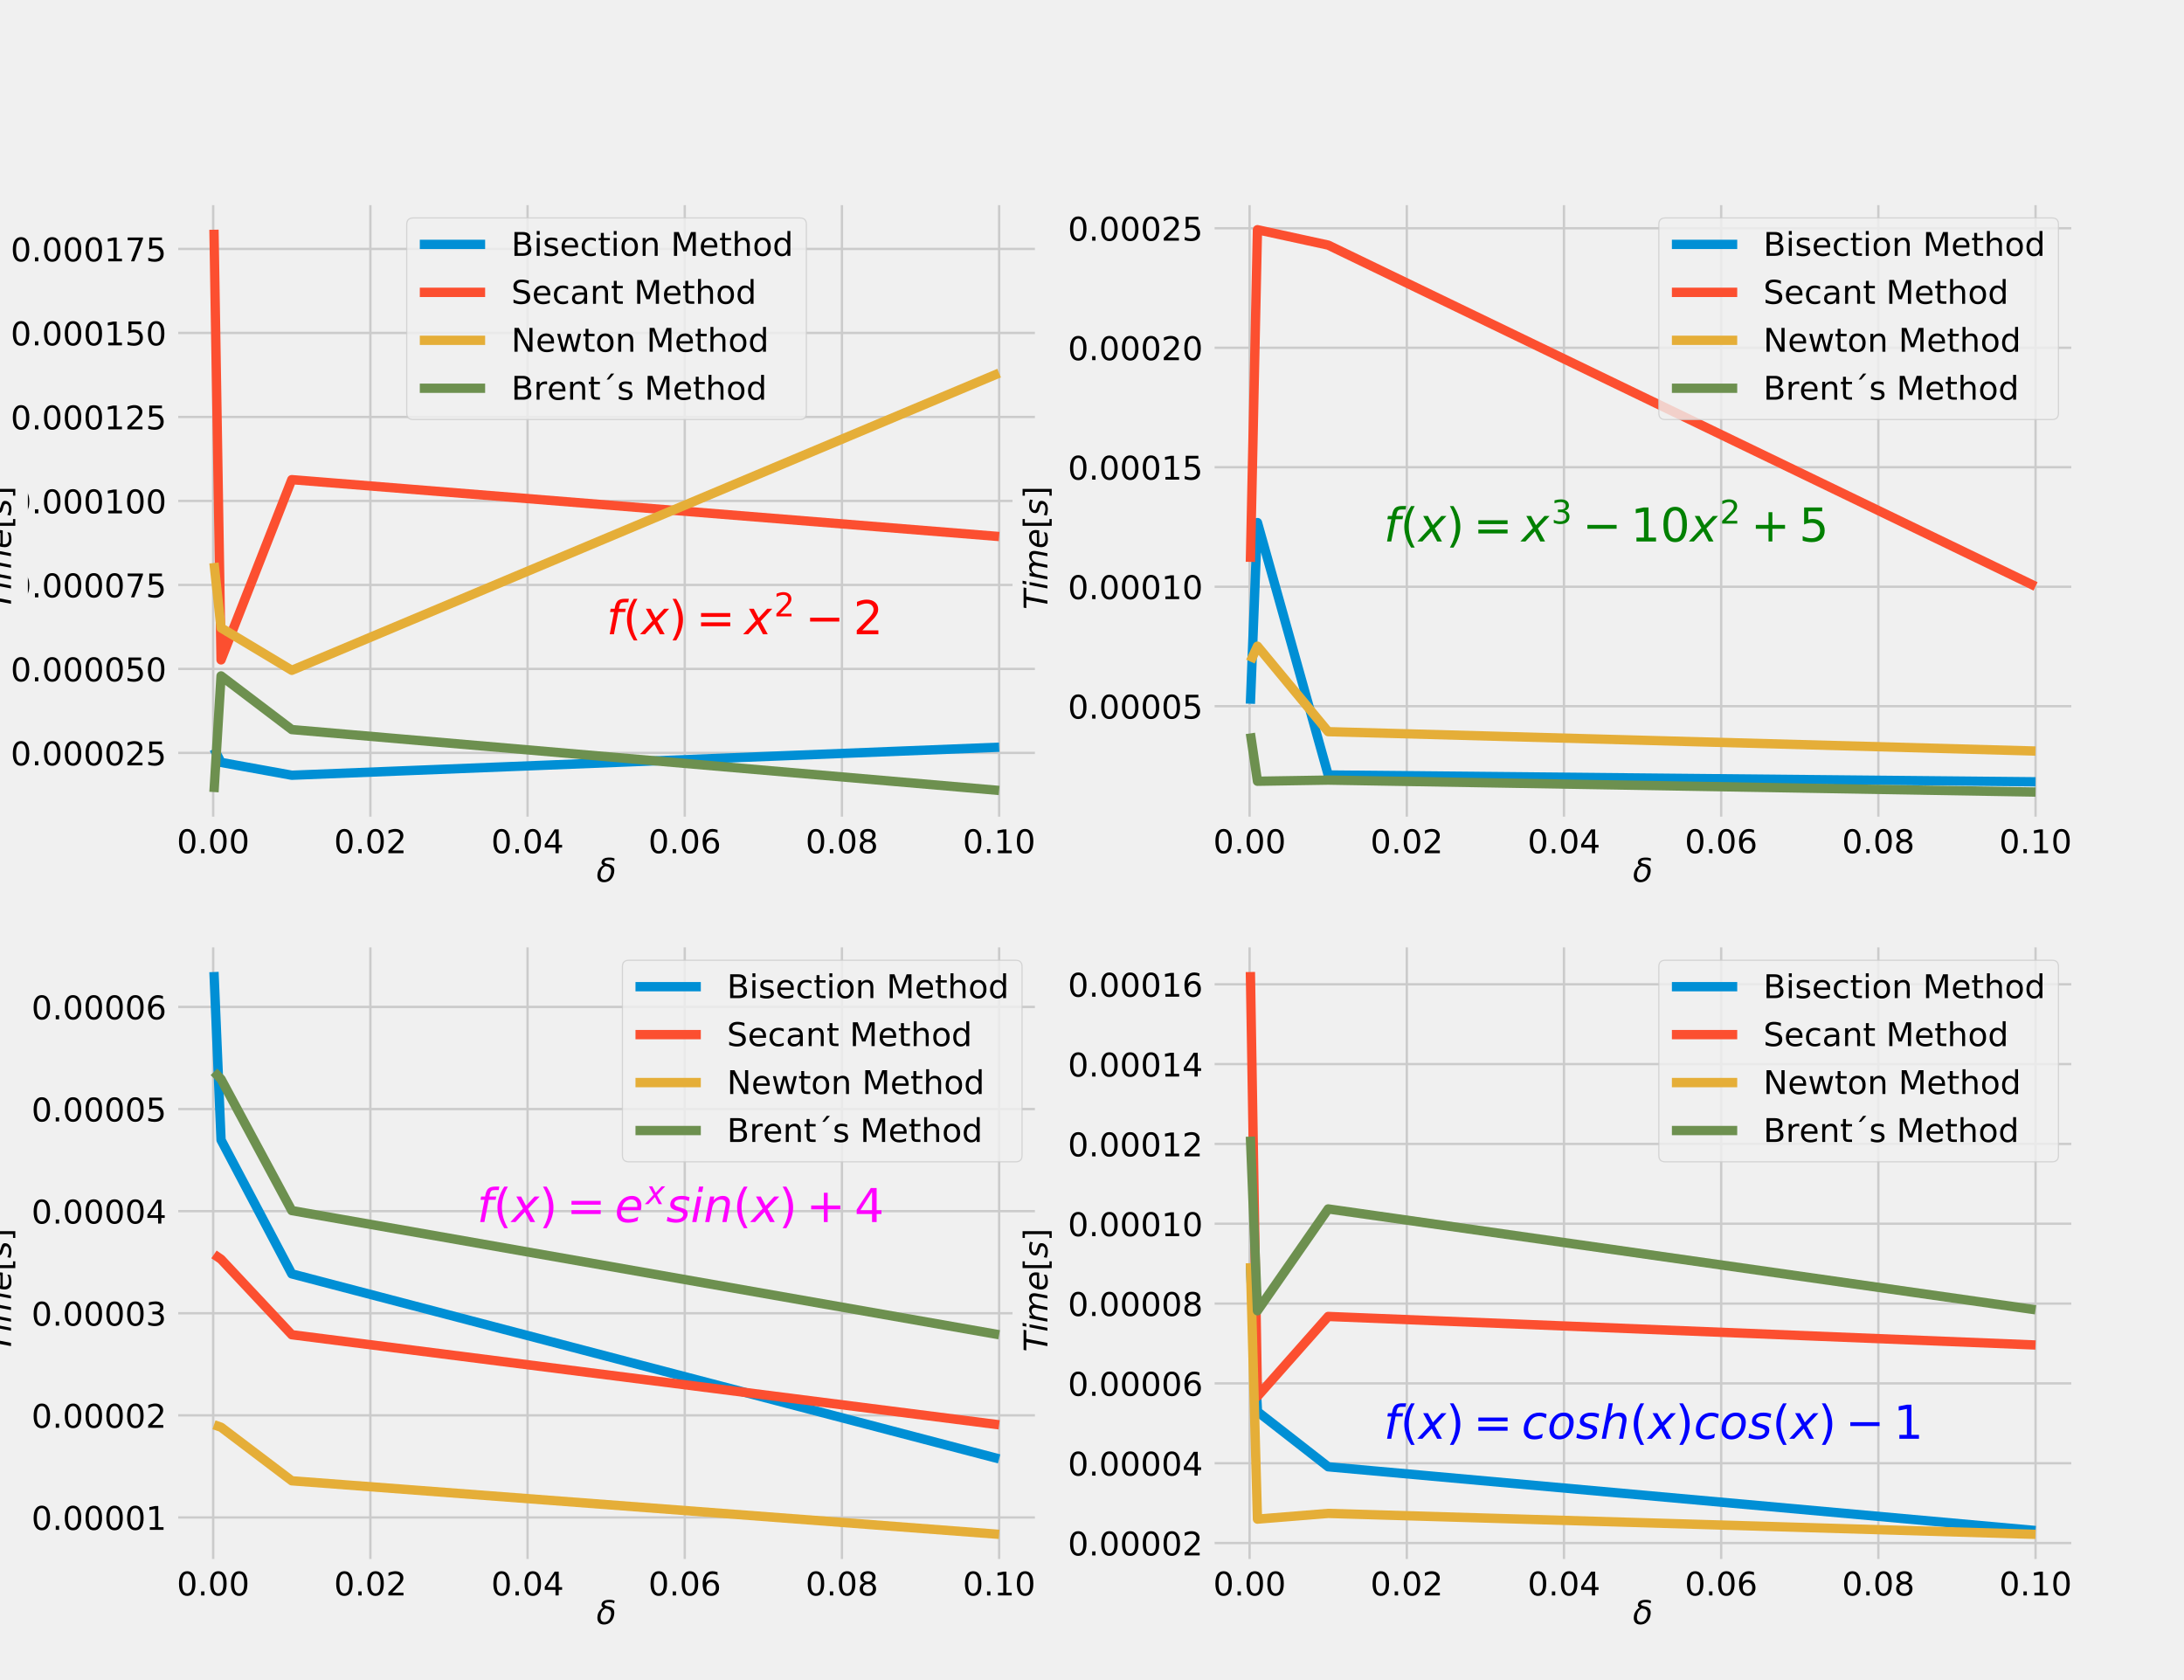 <?xml version="1.0" encoding="utf-8" standalone="no"?>
<!DOCTYPE svg PUBLIC "-//W3C//DTD SVG 1.1//EN"
  "http://www.w3.org/Graphics/SVG/1.1/DTD/svg11.dtd">
<!-- Created with matplotlib (http://matplotlib.org/) -->
<svg height="720pt" version="1.1" viewBox="0 0 936 720" width="936pt" xmlns="http://www.w3.org/2000/svg" xmlns:xlink="http://www.w3.org/1999/xlink">
 <defs>
  <style type="text/css">
*{stroke-linecap:butt;stroke-linejoin:round;}
  </style>
 </defs>
 <g id="figure_1">
  <g id="patch_1">
   <path d="M 0 720 
L 936 720 
L 936 0 
L 0 0 
z
" style="fill:#f0f0f0;"/>
  </g>
  <g id="axes_1">
   <g id="patch_2">
    <path d="M 74.88 351.491 
L 445.025 351.491 
L 445.025 86.4 
L 74.88 86.4 
z
" style="fill:#f0f0f0;"/>
   </g>
   <g id="matplotlib.axis_1">
    <g id="xtick_1">
     <g id="line2d_1">
      <path clip-path="url(#pc3e7e7ee46)" d="M 91.368 351.491 
L 91.368 86.4 
" style="fill:none;stroke:#cbcbcb;"/>
     </g>
     <g id="line2d_2"/>
     <g id="text_1">
      <!-- 0.00 -->
      <defs>
       <path d="M 31.781 66.406 
Q 24.172 66.406 20.328 58.906 
Q 16.5 51.422 16.5 36.375 
Q 16.5 21.391 20.328 13.891 
Q 24.172 6.391 31.781 6.391 
Q 39.453 6.391 43.281 13.891 
Q 47.125 21.391 47.125 36.375 
Q 47.125 51.422 43.281 58.906 
Q 39.453 66.406 31.781 66.406 
z
M 31.781 74.219 
Q 44.047 74.219 50.516 64.516 
Q 56.984 54.828 56.984 36.375 
Q 56.984 17.969 50.516 8.266 
Q 44.047 -1.422 31.781 -1.422 
Q 19.531 -1.422 13.062 8.266 
Q 6.594 17.969 6.594 36.375 
Q 6.594 54.828 13.062 64.516 
Q 19.531 74.219 31.781 74.219 
z
" id="DejaVuSans-30"/>
       <path d="M 10.688 12.406 
L 21 12.406 
L 21 0 
L 10.688 0 
z
" id="DejaVuSans-2e"/>
      </defs>
      <g transform="translate(75.782 365.629)scale(0.14 -0.14)">
       <use xlink:href="#DejaVuSans-30"/>
       <use x="63.623" xlink:href="#DejaVuSans-2e"/>
       <use x="95.41" xlink:href="#DejaVuSans-30"/>
       <use x="159.033" xlink:href="#DejaVuSans-30"/>
      </g>
     </g>
    </g>
    <g id="xtick_2">
     <g id="line2d_3">
      <path clip-path="url(#pc3e7e7ee46)" d="M 158.735 351.491 
L 158.735 86.4 
" style="fill:none;stroke:#cbcbcb;"/>
     </g>
     <g id="line2d_4"/>
     <g id="text_2">
      <!-- 0.02 -->
      <defs>
       <path d="M 19.188 8.297 
L 53.609 8.297 
L 53.609 0 
L 7.328 0 
L 7.328 8.297 
Q 12.938 14.109 22.625 23.891 
Q 32.328 33.688 34.812 36.531 
Q 39.547 41.844 41.422 45.531 
Q 43.312 49.219 43.312 52.781 
Q 43.312 58.594 39.234 62.25 
Q 35.156 65.922 28.609 65.922 
Q 23.969 65.922 18.812 64.312 
Q 13.672 62.703 7.812 59.422 
L 7.812 69.391 
Q 13.766 71.781 18.938 73 
Q 24.125 74.219 28.422 74.219 
Q 39.75 74.219 46.484 68.547 
Q 53.219 62.891 53.219 53.422 
Q 53.219 48.922 51.531 44.891 
Q 49.859 40.875 45.406 35.406 
Q 44.188 33.984 37.641 27.219 
Q 31.109 20.453 19.188 8.297 
z
" id="DejaVuSans-32"/>
      </defs>
      <g transform="translate(143.149 365.629)scale(0.14 -0.14)">
       <use xlink:href="#DejaVuSans-30"/>
       <use x="63.623" xlink:href="#DejaVuSans-2e"/>
       <use x="95.41" xlink:href="#DejaVuSans-30"/>
       <use x="159.033" xlink:href="#DejaVuSans-32"/>
      </g>
     </g>
    </g>
    <g id="xtick_3">
     <g id="line2d_5">
      <path clip-path="url(#pc3e7e7ee46)" d="M 226.101 351.491 
L 226.101 86.4 
" style="fill:none;stroke:#cbcbcb;"/>
     </g>
     <g id="line2d_6"/>
     <g id="text_3">
      <!-- 0.04 -->
      <defs>
       <path d="M 37.797 64.312 
L 12.891 25.391 
L 37.797 25.391 
z
M 35.203 72.906 
L 47.609 72.906 
L 47.609 25.391 
L 58.016 25.391 
L 58.016 17.188 
L 47.609 17.188 
L 47.609 0 
L 37.797 0 
L 37.797 17.188 
L 4.891 17.188 
L 4.891 26.703 
z
" id="DejaVuSans-34"/>
      </defs>
      <g transform="translate(210.515 365.629)scale(0.14 -0.14)">
       <use xlink:href="#DejaVuSans-30"/>
       <use x="63.623" xlink:href="#DejaVuSans-2e"/>
       <use x="95.41" xlink:href="#DejaVuSans-30"/>
       <use x="159.033" xlink:href="#DejaVuSans-34"/>
      </g>
     </g>
    </g>
    <g id="xtick_4">
     <g id="line2d_7">
      <path clip-path="url(#pc3e7e7ee46)" d="M 293.468 351.491 
L 293.468 86.4 
" style="fill:none;stroke:#cbcbcb;"/>
     </g>
     <g id="line2d_8"/>
     <g id="text_4">
      <!-- 0.06 -->
      <defs>
       <path d="M 33.016 40.375 
Q 26.375 40.375 22.484 35.828 
Q 18.609 31.297 18.609 23.391 
Q 18.609 15.531 22.484 10.953 
Q 26.375 6.391 33.016 6.391 
Q 39.656 6.391 43.531 10.953 
Q 47.406 15.531 47.406 23.391 
Q 47.406 31.297 43.531 35.828 
Q 39.656 40.375 33.016 40.375 
z
M 52.594 71.297 
L 52.594 62.312 
Q 48.875 64.062 45.094 64.984 
Q 41.312 65.922 37.594 65.922 
Q 27.828 65.922 22.672 59.328 
Q 17.531 52.734 16.797 39.406 
Q 19.672 43.656 24.016 45.922 
Q 28.375 48.188 33.594 48.188 
Q 44.578 48.188 50.953 41.516 
Q 57.328 34.859 57.328 23.391 
Q 57.328 12.156 50.688 5.359 
Q 44.047 -1.422 33.016 -1.422 
Q 20.359 -1.422 13.672 8.266 
Q 6.984 17.969 6.984 36.375 
Q 6.984 53.656 15.188 63.938 
Q 23.391 74.219 37.203 74.219 
Q 40.922 74.219 44.703 73.484 
Q 48.484 72.75 52.594 71.297 
z
" id="DejaVuSans-36"/>
      </defs>
      <g transform="translate(277.882 365.629)scale(0.14 -0.14)">
       <use xlink:href="#DejaVuSans-30"/>
       <use x="63.623" xlink:href="#DejaVuSans-2e"/>
       <use x="95.41" xlink:href="#DejaVuSans-30"/>
       <use x="159.033" xlink:href="#DejaVuSans-36"/>
      </g>
     </g>
    </g>
    <g id="xtick_5">
     <g id="line2d_9">
      <path clip-path="url(#pc3e7e7ee46)" d="M 360.834 351.491 
L 360.834 86.4 
" style="fill:none;stroke:#cbcbcb;"/>
     </g>
     <g id="line2d_10"/>
     <g id="text_5">
      <!-- 0.08 -->
      <defs>
       <path d="M 31.781 34.625 
Q 24.75 34.625 20.719 30.859 
Q 16.703 27.094 16.703 20.516 
Q 16.703 13.922 20.719 10.156 
Q 24.75 6.391 31.781 6.391 
Q 38.812 6.391 42.859 10.172 
Q 46.922 13.969 46.922 20.516 
Q 46.922 27.094 42.891 30.859 
Q 38.875 34.625 31.781 34.625 
z
M 21.922 38.812 
Q 15.578 40.375 12.031 44.719 
Q 8.5 49.078 8.5 55.328 
Q 8.5 64.062 14.719 69.141 
Q 20.953 74.219 31.781 74.219 
Q 42.672 74.219 48.875 69.141 
Q 55.078 64.062 55.078 55.328 
Q 55.078 49.078 51.531 44.719 
Q 48 40.375 41.703 38.812 
Q 48.828 37.156 52.797 32.312 
Q 56.781 27.484 56.781 20.516 
Q 56.781 9.906 50.312 4.234 
Q 43.844 -1.422 31.781 -1.422 
Q 19.734 -1.422 13.25 4.234 
Q 6.781 9.906 6.781 20.516 
Q 6.781 27.484 10.781 32.312 
Q 14.797 37.156 21.922 38.812 
z
M 18.312 54.391 
Q 18.312 48.734 21.844 45.562 
Q 25.391 42.391 31.781 42.391 
Q 38.141 42.391 41.719 45.562 
Q 45.312 48.734 45.312 54.391 
Q 45.312 60.062 41.719 63.234 
Q 38.141 66.406 31.781 66.406 
Q 25.391 66.406 21.844 63.234 
Q 18.312 60.062 18.312 54.391 
z
" id="DejaVuSans-38"/>
      </defs>
      <g transform="translate(345.248 365.629)scale(0.14 -0.14)">
       <use xlink:href="#DejaVuSans-30"/>
       <use x="63.623" xlink:href="#DejaVuSans-2e"/>
       <use x="95.41" xlink:href="#DejaVuSans-30"/>
       <use x="159.033" xlink:href="#DejaVuSans-38"/>
      </g>
     </g>
    </g>
    <g id="xtick_6">
     <g id="line2d_11">
      <path clip-path="url(#pc3e7e7ee46)" d="M 428.201 351.491 
L 428.201 86.4 
" style="fill:none;stroke:#cbcbcb;"/>
     </g>
     <g id="line2d_12"/>
     <g id="text_6">
      <!-- 0.10 -->
      <defs>
       <path d="M 12.406 8.297 
L 28.516 8.297 
L 28.516 63.922 
L 10.984 60.406 
L 10.984 69.391 
L 28.422 72.906 
L 38.281 72.906 
L 38.281 8.297 
L 54.391 8.297 
L 54.391 0 
L 12.406 0 
z
" id="DejaVuSans-31"/>
      </defs>
      <g transform="translate(412.615 365.629)scale(0.14 -0.14)">
       <use xlink:href="#DejaVuSans-30"/>
       <use x="63.623" xlink:href="#DejaVuSans-2e"/>
       <use x="95.41" xlink:href="#DejaVuSans-31"/>
       <use x="159.033" xlink:href="#DejaVuSans-30"/>
      </g>
     </g>
    </g>
   </g>
   <g id="matplotlib.axis_2">
    <g id="ytick_1">
     <g id="line2d_13">
      <path clip-path="url(#pc3e7e7ee46)" d="M 74.88 322.669 
L 445.025 322.669 
" style="fill:none;stroke:#cbcbcb;"/>
     </g>
     <g id="line2d_14"/>
     <g id="text_7">
      <!-- 0.000025 -->
      <defs>
       <path d="M 10.797 72.906 
L 49.516 72.906 
L 49.516 64.594 
L 19.828 64.594 
L 19.828 46.734 
Q 21.969 47.469 24.109 47.828 
Q 26.266 48.188 28.422 48.188 
Q 40.625 48.188 47.75 41.5 
Q 54.891 34.812 54.891 23.391 
Q 54.891 11.625 47.562 5.094 
Q 40.234 -1.422 26.906 -1.422 
Q 22.312 -1.422 17.547 -0.641 
Q 12.797 0.141 7.719 1.703 
L 7.719 11.625 
Q 12.109 9.234 16.797 8.062 
Q 21.484 6.891 26.703 6.891 
Q 35.156 6.891 40.078 11.328 
Q 45.016 15.766 45.016 23.391 
Q 45.016 31 40.078 35.438 
Q 35.156 39.891 26.703 39.891 
Q 22.75 39.891 18.812 39.016 
Q 14.891 38.141 10.797 36.281 
z
" id="DejaVuSans-35"/>
      </defs>
      <g transform="translate(4.578 327.988)scale(0.14 -0.14)">
       <use xlink:href="#DejaVuSans-30"/>
       <use x="63.623" xlink:href="#DejaVuSans-2e"/>
       <use x="95.41" xlink:href="#DejaVuSans-30"/>
       <use x="159.033" xlink:href="#DejaVuSans-30"/>
       <use x="222.656" xlink:href="#DejaVuSans-30"/>
       <use x="286.279" xlink:href="#DejaVuSans-30"/>
       <use x="349.902" xlink:href="#DejaVuSans-32"/>
       <use x="413.525" xlink:href="#DejaVuSans-35"/>
      </g>
     </g>
    </g>
    <g id="ytick_2">
     <g id="line2d_15">
      <path clip-path="url(#pc3e7e7ee46)" d="M 74.88 286.672 
L 445.025 286.672 
" style="fill:none;stroke:#cbcbcb;"/>
     </g>
     <g id="line2d_16"/>
     <g id="text_8">
      <!-- 0.000050 -->
      <g transform="translate(4.578 291.991)scale(0.14 -0.14)">
       <use xlink:href="#DejaVuSans-30"/>
       <use x="63.623" xlink:href="#DejaVuSans-2e"/>
       <use x="95.41" xlink:href="#DejaVuSans-30"/>
       <use x="159.033" xlink:href="#DejaVuSans-30"/>
       <use x="222.656" xlink:href="#DejaVuSans-30"/>
       <use x="286.279" xlink:href="#DejaVuSans-30"/>
       <use x="349.902" xlink:href="#DejaVuSans-35"/>
       <use x="413.525" xlink:href="#DejaVuSans-30"/>
      </g>
     </g>
    </g>
    <g id="ytick_3">
     <g id="line2d_17">
      <path clip-path="url(#pc3e7e7ee46)" d="M 74.88 250.675 
L 445.025 250.675 
" style="fill:none;stroke:#cbcbcb;"/>
     </g>
     <g id="line2d_18"/>
     <g id="text_9">
      <!-- 0.000075 -->
      <defs>
       <path d="M 8.203 72.906 
L 55.078 72.906 
L 55.078 68.703 
L 28.609 0 
L 18.312 0 
L 43.219 64.594 
L 8.203 64.594 
z
" id="DejaVuSans-37"/>
      </defs>
      <g transform="translate(4.578 255.994)scale(0.14 -0.14)">
       <use xlink:href="#DejaVuSans-30"/>
       <use x="63.623" xlink:href="#DejaVuSans-2e"/>
       <use x="95.41" xlink:href="#DejaVuSans-30"/>
       <use x="159.033" xlink:href="#DejaVuSans-30"/>
       <use x="222.656" xlink:href="#DejaVuSans-30"/>
       <use x="286.279" xlink:href="#DejaVuSans-30"/>
       <use x="349.902" xlink:href="#DejaVuSans-37"/>
       <use x="413.525" xlink:href="#DejaVuSans-35"/>
      </g>
     </g>
    </g>
    <g id="ytick_4">
     <g id="line2d_19">
      <path clip-path="url(#pc3e7e7ee46)" d="M 74.88 214.678 
L 445.025 214.678 
" style="fill:none;stroke:#cbcbcb;"/>
     </g>
     <g id="line2d_20"/>
     <g id="text_10">
      <!-- 0.000100 -->
      <g transform="translate(4.578 219.997)scale(0.14 -0.14)">
       <use xlink:href="#DejaVuSans-30"/>
       <use x="63.623" xlink:href="#DejaVuSans-2e"/>
       <use x="95.41" xlink:href="#DejaVuSans-30"/>
       <use x="159.033" xlink:href="#DejaVuSans-30"/>
       <use x="222.656" xlink:href="#DejaVuSans-30"/>
       <use x="286.279" xlink:href="#DejaVuSans-31"/>
       <use x="349.902" xlink:href="#DejaVuSans-30"/>
       <use x="413.525" xlink:href="#DejaVuSans-30"/>
      </g>
     </g>
    </g>
    <g id="ytick_5">
     <g id="line2d_21">
      <path clip-path="url(#pc3e7e7ee46)" d="M 74.88 178.681 
L 445.025 178.681 
" style="fill:none;stroke:#cbcbcb;"/>
     </g>
     <g id="line2d_22"/>
     <g id="text_11">
      <!-- 0.000125 -->
      <g transform="translate(4.578 184)scale(0.14 -0.14)">
       <use xlink:href="#DejaVuSans-30"/>
       <use x="63.623" xlink:href="#DejaVuSans-2e"/>
       <use x="95.41" xlink:href="#DejaVuSans-30"/>
       <use x="159.033" xlink:href="#DejaVuSans-30"/>
       <use x="222.656" xlink:href="#DejaVuSans-30"/>
       <use x="286.279" xlink:href="#DejaVuSans-31"/>
       <use x="349.902" xlink:href="#DejaVuSans-32"/>
       <use x="413.525" xlink:href="#DejaVuSans-35"/>
      </g>
     </g>
    </g>
    <g id="ytick_6">
     <g id="line2d_23">
      <path clip-path="url(#pc3e7e7ee46)" d="M 74.88 142.684 
L 445.025 142.684 
" style="fill:none;stroke:#cbcbcb;"/>
     </g>
     <g id="line2d_24"/>
     <g id="text_12">
      <!-- 0.000150 -->
      <g transform="translate(4.578 148.003)scale(0.14 -0.14)">
       <use xlink:href="#DejaVuSans-30"/>
       <use x="63.623" xlink:href="#DejaVuSans-2e"/>
       <use x="95.41" xlink:href="#DejaVuSans-30"/>
       <use x="159.033" xlink:href="#DejaVuSans-30"/>
       <use x="222.656" xlink:href="#DejaVuSans-30"/>
       <use x="286.279" xlink:href="#DejaVuSans-31"/>
       <use x="349.902" xlink:href="#DejaVuSans-35"/>
       <use x="413.525" xlink:href="#DejaVuSans-30"/>
      </g>
     </g>
    </g>
    <g id="ytick_7">
     <g id="line2d_25">
      <path clip-path="url(#pc3e7e7ee46)" d="M 74.88 106.688 
L 445.025 106.688 
" style="fill:none;stroke:#cbcbcb;"/>
     </g>
     <g id="line2d_26"/>
     <g id="text_13">
      <!-- 0.000175 -->
      <g transform="translate(4.578 112.006)scale(0.14 -0.14)">
       <use xlink:href="#DejaVuSans-30"/>
       <use x="63.623" xlink:href="#DejaVuSans-2e"/>
       <use x="95.41" xlink:href="#DejaVuSans-30"/>
       <use x="159.033" xlink:href="#DejaVuSans-30"/>
       <use x="222.656" xlink:href="#DejaVuSans-30"/>
       <use x="286.279" xlink:href="#DejaVuSans-31"/>
       <use x="349.902" xlink:href="#DejaVuSans-37"/>
       <use x="413.525" xlink:href="#DejaVuSans-35"/>
      </g>
     </g>
    </g>
   </g>
   <g id="line2d_27">
    <path clip-path="url(#pc3e7e7ee46)" d="M 428.201 320.217 
L 125.051 332.232 
L 94.736 326.739 
L 91.705 320.903 
" style="fill:none;stroke:#008fd5;stroke-width:4;"/>
   </g>
   <g id="line2d_28">
    <path clip-path="url(#pc3e7e7ee46)" d="M 428.201 229.931 
L 125.051 205.557 
L 94.736 282.798 
L 91.705 98.45 
" style="fill:none;stroke:#fc4f30;stroke-width:4;"/>
   </g>
   <g id="line2d_29">
    <path clip-path="url(#pc3e7e7ee46)" d="M 428.201 159.899 
L 125.051 287.261 
L 94.736 269.066 
L 91.705 241.26 
" style="fill:none;stroke:#e5ae38;stroke-width:4;"/>
   </g>
   <g id="line2d_30">
    <path clip-path="url(#pc3e7e7ee46)" d="M 428.201 338.755 
L 125.051 312.664 
L 94.736 289.664 
L 91.705 339.441 
" style="fill:none;stroke:#6d904f;stroke-width:4;"/>
   </g>
   <g id="patch_3">
    <path d="M 74.88 351.491 
L 74.88 86.4 
" style="fill:none;stroke:#f0f0f0;stroke-linecap:square;stroke-linejoin:miter;stroke-width:3;"/>
   </g>
   <g id="patch_4">
    <path d="M 445.025 351.491 
L 445.025 86.4 
" style="fill:none;stroke:#f0f0f0;stroke-linecap:square;stroke-linejoin:miter;stroke-width:3;"/>
   </g>
   <g id="patch_5">
    <path d="M 74.88 351.491 
L 445.025 351.491 
" style="fill:none;stroke:#f0f0f0;stroke-linecap:square;stroke-linejoin:miter;stroke-width:3;"/>
   </g>
   <g id="patch_6">
    <path d="M 74.88 86.4 
L 445.025 86.4 
" style="fill:none;stroke:#f0f0f0;stroke-linecap:square;stroke-linejoin:miter;stroke-width:3;"/>
   </g>
   <g id="text_14">
    <g id="patch_7">
     <path d="M 251.553 384.972 
L 268.353 384.972 
L 268.353 363.302 
L 251.553 363.302 
z
" style="fill:#f0f0f0;stroke:#f0f0f0;stroke-linejoin:miter;stroke-width:0.5;"/>
    </g>
    <!-- $\delta$ -->
    <defs>
     <path d="M 54.25 63.328 
Q 49.953 66.75 38.281 66.75 
Q 25.922 66.75 24.812 61.031 
Q 23.922 56.547 36.375 54.203 
Q 46.141 52.391 50.828 46.922 
Q 56.5 40.328 53.859 26.812 
Q 51.312 13.875 43.172 6.25 
Q 34.969 -1.422 23.25 -1.422 
Q 11.578 -1.422 6.344 6.25 
Q 1.125 13.875 3.766 27.297 
Q 5.672 37.25 13.922 45.312 
Q 17.141 48.438 21.141 50.203 
Q 14.266 54.047 15.625 60.938 
Q 18.219 74.219 39.75 74.219 
Q 50.531 74.219 55.719 70.797 
z
M 27.391 47.75 
Q 23.828 46.344 20.406 42.781 
Q 15.141 37.25 13.234 27.297 
Q 11.281 17.391 14.359 11.812 
Q 17.484 6.203 24.75 6.203 
Q 31.938 6.203 37.203 11.859 
Q 42.531 17.531 44.344 26.812 
Q 46.188 36.531 42.672 41.219 
Q 38.922 46.234 32.859 46.781 
Q 29.781 47.078 27.391 47.75 
z
" id="DejaVuSans-Oblique-3b4"/>
    </defs>
    <g transform="translate(255.613 378)scale(0.14 -0.14)">
     <use transform="translate(0 0.781)" xlink:href="#DejaVuSans-Oblique-3b4"/>
    </g>
   </g>
   <g id="text_15">
    <g id="patch_8">
     <path d="M 11.686 265.288 
L 11.686 204.248 
L -9.984 204.248 
L -9.984 265.288 
z
" style="fill:#f0f0f0;stroke:#f0f0f0;stroke-linejoin:miter;stroke-width:0.5;"/>
    </g>
    <!-- $Time [s]$ -->
    <defs>
     <path d="M 5.906 72.906 
L 67.578 72.906 
L 66.016 64.594 
L 39.984 64.594 
L 27.484 0 
L 17.578 0 
L 30.078 64.594 
L 4.297 64.594 
z
" id="DejaVuSans-Oblique-54"/>
     <path d="M 18.312 75.984 
L 27.297 75.984 
L 25.094 64.594 
L 16.109 64.594 
z
M 14.203 54.688 
L 23.188 54.688 
L 12.5 0 
L 3.516 0 
z
" id="DejaVuSans-Oblique-69"/>
     <path d="M 89.797 33.016 
L 83.406 0 
L 74.422 0 
L 80.719 32.719 
Q 81.109 34.812 81.297 36.328 
Q 81.5 37.844 81.5 38.922 
Q 81.5 43.312 79.047 45.75 
Q 76.609 48.188 72.219 48.188 
Q 65.672 48.188 60.547 43.281 
Q 55.422 38.375 53.906 30.516 
L 47.906 0 
L 38.922 0 
L 45.312 32.719 
Q 45.703 34.516 45.891 36.047 
Q 46.094 37.594 46.094 38.812 
Q 46.094 43.266 43.656 45.719 
Q 41.219 48.188 36.922 48.188 
Q 30.281 48.188 25.141 43.281 
Q 20.016 38.375 18.5 30.516 
L 12.5 0 
L 3.516 0 
L 14.203 54.688 
L 23.188 54.688 
L 21.484 46.188 
Q 25.141 50.984 30.047 53.484 
Q 34.969 56 40.578 56 
Q 46.531 56 50.359 52.875 
Q 54.203 49.75 54.984 44.188 
Q 59.078 49.953 64.469 52.969 
Q 69.875 56 75.875 56 
Q 82.906 56 86.734 51.953 
Q 90.578 47.906 90.578 40.484 
Q 90.578 38.875 90.375 36.938 
Q 90.188 35.016 89.797 33.016 
z
" id="DejaVuSans-Oblique-6d"/>
     <path d="M 48.094 32.234 
Q 48.25 33.016 48.312 33.844 
Q 48.391 34.672 48.391 35.5 
Q 48.391 41.453 44.891 44.922 
Q 41.406 48.391 35.406 48.391 
Q 28.719 48.391 23.578 44.156 
Q 18.453 39.938 15.828 32.172 
z
M 55.906 25.203 
L 14.109 25.203 
Q 13.812 23.344 13.719 22.266 
Q 13.625 21.188 13.625 20.406 
Q 13.625 13.625 17.797 9.906 
Q 21.969 6.203 29.594 6.203 
Q 35.453 6.203 40.672 7.516 
Q 45.906 8.844 50.391 11.375 
L 48.688 2.484 
Q 43.844 0.531 38.688 -0.438 
Q 33.547 -1.422 28.219 -1.422 
Q 16.844 -1.422 10.719 4.016 
Q 4.594 9.469 4.594 19.484 
Q 4.594 28.031 7.641 35.375 
Q 10.688 42.719 16.609 48.484 
Q 20.406 52.094 25.656 54.047 
Q 30.906 56 36.812 56 
Q 46.094 56 51.578 50.438 
Q 57.078 44.875 57.078 35.5 
Q 57.078 33.25 56.781 30.688 
Q 56.5 28.125 55.906 25.203 
z
" id="DejaVuSans-Oblique-65"/>
     <path d="M 8.594 75.984 
L 29.297 75.984 
L 29.297 69 
L 17.578 69 
L 17.578 -6.203 
L 29.297 -6.203 
L 29.297 -13.188 
L 8.594 -13.188 
z
" id="DejaVuSans-5b"/>
     <path d="M 50 53.078 
L 48.297 44.578 
Q 44.734 46.531 40.766 47.5 
Q 36.812 48.484 32.625 48.484 
Q 25.531 48.484 21.453 46.062 
Q 17.391 43.656 17.391 39.5 
Q 17.391 34.672 26.859 32.078 
Q 27.594 31.891 27.938 31.781 
L 30.812 30.906 
Q 39.797 28.422 42.797 25.688 
Q 45.797 22.953 45.797 18.219 
Q 45.797 9.516 38.891 4.047 
Q 31.984 -1.422 20.797 -1.422 
Q 16.453 -1.422 11.672 -0.578 
Q 6.891 0.25 1.125 2 
L 2.875 11.281 
Q 7.812 8.734 12.594 7.422 
Q 17.391 6.109 21.781 6.109 
Q 28.375 6.109 32.5 8.938 
Q 36.625 11.766 36.625 16.109 
Q 36.625 20.797 25.781 23.688 
L 24.859 23.922 
L 21.781 24.703 
Q 14.938 26.516 11.766 29.469 
Q 8.594 32.422 8.594 37.016 
Q 8.594 45.75 15.156 50.875 
Q 21.734 56 33.016 56 
Q 37.453 56 41.672 55.266 
Q 45.906 54.547 50 53.078 
z
" id="DejaVuSans-Oblique-73"/>
     <path d="M 30.422 75.984 
L 30.422 -13.188 
L 9.719 -13.188 
L 9.719 -6.203 
L 21.391 -6.203 
L 21.391 69 
L 9.719 69 
L 9.719 75.984 
z
" id="DejaVuSans-5d"/>
    </defs>
    <g transform="translate(4.714 261.228)rotate(-90)scale(0.14 -0.14)">
     <use transform="translate(0 0.016)" xlink:href="#DejaVuSans-Oblique-54"/>
     <use transform="translate(61.084 0.016)" xlink:href="#DejaVuSans-Oblique-69"/>
     <use transform="translate(88.867 0.016)" xlink:href="#DejaVuSans-Oblique-6d"/>
     <use transform="translate(186.279 0.016)" xlink:href="#DejaVuSans-Oblique-65"/>
     <use transform="translate(247.803 0.016)" xlink:href="#DejaVuSans-5b"/>
     <use transform="translate(286.816 0.016)" xlink:href="#DejaVuSans-Oblique-73"/>
     <use transform="translate(338.916 0.016)" xlink:href="#DejaVuSans-5d"/>
    </g>
   </g>
   <g id="text_16">
    <!-- $f(x)=x^2-2$ -->
    <defs>
     <path d="M 47.797 75.984 
L 46.391 68.5 
L 37.797 68.5 
Q 32.906 68.5 30.688 66.578 
Q 28.469 64.656 27.391 59.516 
L 26.422 54.688 
L 41.219 54.688 
L 39.891 47.703 
L 25.094 47.703 
L 15.828 0 
L 6.781 0 
L 16.109 47.703 
L 7.516 47.703 
L 8.797 54.688 
L 17.391 54.688 
L 18.109 58.5 
Q 19.969 68.172 24.625 72.078 
Q 29.297 75.984 39.312 75.984 
z
" id="DejaVuSans-Oblique-66"/>
     <path d="M 31 75.875 
Q 24.469 64.656 21.281 53.656 
Q 18.109 42.672 18.109 31.391 
Q 18.109 20.125 21.312 9.062 
Q 24.516 -2 31 -13.188 
L 23.188 -13.188 
Q 15.875 -1.703 12.234 9.375 
Q 8.594 20.453 8.594 31.391 
Q 8.594 42.281 12.203 53.312 
Q 15.828 64.359 23.188 75.875 
z
" id="DejaVuSans-28"/>
     <path d="M 60.016 54.688 
L 34.906 27.875 
L 50.297 0 
L 39.984 0 
L 28.422 21.688 
L 8.297 0 
L -2.594 0 
L 24.312 28.812 
L 10.016 54.688 
L 20.312 54.688 
L 30.812 34.906 
L 49.125 54.688 
z
" id="DejaVuSans-Oblique-78"/>
     <path d="M 8.016 75.875 
L 15.828 75.875 
Q 23.141 64.359 26.781 53.312 
Q 30.422 42.281 30.422 31.391 
Q 30.422 20.453 26.781 9.375 
Q 23.141 -1.703 15.828 -13.188 
L 8.016 -13.188 
Q 14.5 -2 17.703 9.062 
Q 20.906 20.125 20.906 31.391 
Q 20.906 42.672 17.703 53.656 
Q 14.5 64.656 8.016 75.875 
z
" id="DejaVuSans-29"/>
     <path d="M 10.594 45.406 
L 73.188 45.406 
L 73.188 37.203 
L 10.594 37.203 
z
M 10.594 25.484 
L 73.188 25.484 
L 73.188 17.188 
L 10.594 17.188 
z
" id="DejaVuSans-3d"/>
     <path d="M 10.594 35.5 
L 73.188 35.5 
L 73.188 27.203 
L 10.594 27.203 
z
" id="DejaVuSans-2212"/>
    </defs>
    <g style="fill:#ff0000;" transform="translate(259.953 271.964)scale(0.2 -0.2)">
     <use transform="translate(0 0.766)" xlink:href="#DejaVuSans-Oblique-66"/>
     <use transform="translate(35.205 0.766)" xlink:href="#DejaVuSans-28"/>
     <use transform="translate(74.219 0.766)" xlink:href="#DejaVuSans-Oblique-78"/>
     <use transform="translate(133.398 0.766)" xlink:href="#DejaVuSans-29"/>
     <use transform="translate(191.895 0.766)" xlink:href="#DejaVuSans-3d"/>
     <use transform="translate(295.166 0.766)" xlink:href="#DejaVuSans-Oblique-78"/>
     <use transform="translate(358.812 39.047)scale(0.7)" xlink:href="#DejaVuSans-32"/>
     <use transform="translate(425.565 0.766)" xlink:href="#DejaVuSans-2212"/>
     <use transform="translate(528.836 0.766)" xlink:href="#DejaVuSans-32"/>
    </g>
   </g>
   <g id="legend_1">
    <g id="patch_9">
     <path d="M 177.115 179.798 
L 342.79 179.798 
Q 345.59 179.798 345.59 176.998 
L 345.59 96.2 
Q 345.59 93.4 342.79 93.4 
L 177.115 93.4 
Q 174.315 93.4 174.315 96.2 
L 174.315 176.998 
Q 174.315 179.798 177.115 179.798 
z
" style="fill:#f0f0f0;opacity:0.8;stroke:#cccccc;stroke-linejoin:miter;stroke-width:0.5;"/>
    </g>
    <g id="line2d_31">
     <path d="M 179.915 104.738 
L 207.915 104.738 
" style="fill:none;stroke:#008fd5;stroke-width:4;"/>
    </g>
    <g id="line2d_32"/>
    <g id="text_17">
     <!-- Bisection Method -->
     <defs>
      <path d="M 19.672 34.812 
L 19.672 8.109 
L 35.5 8.109 
Q 43.453 8.109 47.281 11.406 
Q 51.125 14.703 51.125 21.484 
Q 51.125 28.328 47.281 31.562 
Q 43.453 34.812 35.5 34.812 
z
M 19.672 64.797 
L 19.672 42.828 
L 34.281 42.828 
Q 41.5 42.828 45.031 45.531 
Q 48.578 48.25 48.578 53.812 
Q 48.578 59.328 45.031 62.062 
Q 41.5 64.797 34.281 64.797 
z
M 9.812 72.906 
L 35.016 72.906 
Q 46.297 72.906 52.391 68.219 
Q 58.5 63.531 58.5 54.891 
Q 58.5 48.188 55.375 44.234 
Q 52.25 40.281 46.188 39.312 
Q 53.469 37.75 57.5 32.781 
Q 61.531 27.828 61.531 20.406 
Q 61.531 10.641 54.891 5.312 
Q 48.25 0 35.984 0 
L 9.812 0 
z
" id="DejaVuSans-42"/>
      <path d="M 9.422 54.688 
L 18.406 54.688 
L 18.406 0 
L 9.422 0 
z
M 9.422 75.984 
L 18.406 75.984 
L 18.406 64.594 
L 9.422 64.594 
z
" id="DejaVuSans-69"/>
      <path d="M 44.281 53.078 
L 44.281 44.578 
Q 40.484 46.531 36.375 47.5 
Q 32.281 48.484 27.875 48.484 
Q 21.188 48.484 17.844 46.438 
Q 14.5 44.391 14.5 40.281 
Q 14.5 37.156 16.891 35.375 
Q 19.281 33.594 26.516 31.984 
L 29.594 31.297 
Q 39.156 29.25 43.188 25.516 
Q 47.219 21.781 47.219 15.094 
Q 47.219 7.469 41.188 3.016 
Q 35.156 -1.422 24.609 -1.422 
Q 20.219 -1.422 15.453 -0.562 
Q 10.688 0.297 5.422 2 
L 5.422 11.281 
Q 10.406 8.688 15.234 7.391 
Q 20.062 6.109 24.812 6.109 
Q 31.156 6.109 34.562 8.281 
Q 37.984 10.453 37.984 14.406 
Q 37.984 18.062 35.516 20.016 
Q 33.062 21.969 24.703 23.781 
L 21.578 24.516 
Q 13.234 26.266 9.516 29.906 
Q 5.812 33.547 5.812 39.891 
Q 5.812 47.609 11.281 51.797 
Q 16.75 56 26.812 56 
Q 31.781 56 36.172 55.266 
Q 40.578 54.547 44.281 53.078 
z
" id="DejaVuSans-73"/>
      <path d="M 56.203 29.594 
L 56.203 25.203 
L 14.891 25.203 
Q 15.484 15.922 20.484 11.062 
Q 25.484 6.203 34.422 6.203 
Q 39.594 6.203 44.453 7.469 
Q 49.312 8.734 54.109 11.281 
L 54.109 2.781 
Q 49.266 0.734 44.188 -0.344 
Q 39.109 -1.422 33.891 -1.422 
Q 20.797 -1.422 13.156 6.188 
Q 5.516 13.812 5.516 26.812 
Q 5.516 40.234 12.766 48.109 
Q 20.016 56 32.328 56 
Q 43.359 56 49.781 48.891 
Q 56.203 41.797 56.203 29.594 
z
M 47.219 32.234 
Q 47.125 39.594 43.094 43.984 
Q 39.062 48.391 32.422 48.391 
Q 24.906 48.391 20.391 44.141 
Q 15.875 39.891 15.188 32.172 
z
" id="DejaVuSans-65"/>
      <path d="M 48.781 52.594 
L 48.781 44.188 
Q 44.969 46.297 41.141 47.344 
Q 37.312 48.391 33.406 48.391 
Q 24.656 48.391 19.812 42.844 
Q 14.984 37.312 14.984 27.297 
Q 14.984 17.281 19.812 11.734 
Q 24.656 6.203 33.406 6.203 
Q 37.312 6.203 41.141 7.25 
Q 44.969 8.297 48.781 10.406 
L 48.781 2.094 
Q 45.016 0.344 40.984 -0.531 
Q 36.969 -1.422 32.422 -1.422 
Q 20.062 -1.422 12.781 6.344 
Q 5.516 14.109 5.516 27.297 
Q 5.516 40.672 12.859 48.328 
Q 20.219 56 33.016 56 
Q 37.156 56 41.109 55.141 
Q 45.062 54.297 48.781 52.594 
z
" id="DejaVuSans-63"/>
      <path d="M 18.312 70.219 
L 18.312 54.688 
L 36.812 54.688 
L 36.812 47.703 
L 18.312 47.703 
L 18.312 18.016 
Q 18.312 11.328 20.141 9.422 
Q 21.969 7.516 27.594 7.516 
L 36.812 7.516 
L 36.812 0 
L 27.594 0 
Q 17.188 0 13.234 3.875 
Q 9.281 7.766 9.281 18.016 
L 9.281 47.703 
L 2.688 47.703 
L 2.688 54.688 
L 9.281 54.688 
L 9.281 70.219 
z
" id="DejaVuSans-74"/>
      <path d="M 30.609 48.391 
Q 23.391 48.391 19.188 42.75 
Q 14.984 37.109 14.984 27.297 
Q 14.984 17.484 19.156 11.844 
Q 23.344 6.203 30.609 6.203 
Q 37.797 6.203 41.984 11.859 
Q 46.188 17.531 46.188 27.297 
Q 46.188 37.016 41.984 42.703 
Q 37.797 48.391 30.609 48.391 
z
M 30.609 56 
Q 42.328 56 49.016 48.375 
Q 55.719 40.766 55.719 27.297 
Q 55.719 13.875 49.016 6.219 
Q 42.328 -1.422 30.609 -1.422 
Q 18.844 -1.422 12.172 6.219 
Q 5.516 13.875 5.516 27.297 
Q 5.516 40.766 12.172 48.375 
Q 18.844 56 30.609 56 
z
" id="DejaVuSans-6f"/>
      <path d="M 54.891 33.016 
L 54.891 0 
L 45.906 0 
L 45.906 32.719 
Q 45.906 40.484 42.875 44.328 
Q 39.844 48.188 33.797 48.188 
Q 26.516 48.188 22.312 43.547 
Q 18.109 38.922 18.109 30.906 
L 18.109 0 
L 9.078 0 
L 9.078 54.688 
L 18.109 54.688 
L 18.109 46.188 
Q 21.344 51.125 25.703 53.562 
Q 30.078 56 35.797 56 
Q 45.219 56 50.047 50.172 
Q 54.891 44.344 54.891 33.016 
z
" id="DejaVuSans-6e"/>
      <path id="DejaVuSans-20"/>
      <path d="M 9.812 72.906 
L 24.516 72.906 
L 43.109 23.297 
L 61.812 72.906 
L 76.516 72.906 
L 76.516 0 
L 66.891 0 
L 66.891 64.016 
L 48.094 14.016 
L 38.188 14.016 
L 19.391 64.016 
L 19.391 0 
L 9.812 0 
z
" id="DejaVuSans-4d"/>
      <path d="M 54.891 33.016 
L 54.891 0 
L 45.906 0 
L 45.906 32.719 
Q 45.906 40.484 42.875 44.328 
Q 39.844 48.188 33.797 48.188 
Q 26.516 48.188 22.312 43.547 
Q 18.109 38.922 18.109 30.906 
L 18.109 0 
L 9.078 0 
L 9.078 75.984 
L 18.109 75.984 
L 18.109 46.188 
Q 21.344 51.125 25.703 53.562 
Q 30.078 56 35.797 56 
Q 45.219 56 50.047 50.172 
Q 54.891 44.344 54.891 33.016 
z
" id="DejaVuSans-68"/>
      <path d="M 45.406 46.391 
L 45.406 75.984 
L 54.391 75.984 
L 54.391 0 
L 45.406 0 
L 45.406 8.203 
Q 42.578 3.328 38.25 0.953 
Q 33.938 -1.422 27.875 -1.422 
Q 17.969 -1.422 11.734 6.484 
Q 5.516 14.406 5.516 27.297 
Q 5.516 40.188 11.734 48.094 
Q 17.969 56 27.875 56 
Q 33.938 56 38.25 53.625 
Q 42.578 51.266 45.406 46.391 
z
M 14.797 27.297 
Q 14.797 17.391 18.875 11.75 
Q 22.953 6.109 30.078 6.109 
Q 37.203 6.109 41.297 11.75 
Q 45.406 17.391 45.406 27.297 
Q 45.406 37.203 41.297 42.844 
Q 37.203 48.484 30.078 48.484 
Q 22.953 48.484 18.875 42.844 
Q 14.797 37.203 14.797 27.297 
z
" id="DejaVuSans-64"/>
     </defs>
     <g transform="translate(219.115 109.638)scale(0.14 -0.14)">
      <use xlink:href="#DejaVuSans-42"/>
      <use x="68.604" xlink:href="#DejaVuSans-69"/>
      <use x="96.387" xlink:href="#DejaVuSans-73"/>
      <use x="148.486" xlink:href="#DejaVuSans-65"/>
      <use x="210.01" xlink:href="#DejaVuSans-63"/>
      <use x="264.99" xlink:href="#DejaVuSans-74"/>
      <use x="304.199" xlink:href="#DejaVuSans-69"/>
      <use x="331.982" xlink:href="#DejaVuSans-6f"/>
      <use x="393.164" xlink:href="#DejaVuSans-6e"/>
      <use x="456.543" xlink:href="#DejaVuSans-20"/>
      <use x="488.33" xlink:href="#DejaVuSans-4d"/>
      <use x="574.609" xlink:href="#DejaVuSans-65"/>
      <use x="636.133" xlink:href="#DejaVuSans-74"/>
      <use x="675.342" xlink:href="#DejaVuSans-68"/>
      <use x="738.721" xlink:href="#DejaVuSans-6f"/>
      <use x="799.902" xlink:href="#DejaVuSans-64"/>
     </g>
    </g>
    <g id="line2d_33">
     <path d="M 179.915 125.287 
L 207.915 125.287 
" style="fill:none;stroke:#fc4f30;stroke-width:4;"/>
    </g>
    <g id="line2d_34"/>
    <g id="text_18">
     <!-- Secant Method -->
     <defs>
      <path d="M 53.516 70.516 
L 53.516 60.891 
Q 47.906 63.578 42.922 64.891 
Q 37.938 66.219 33.297 66.219 
Q 25.25 66.219 20.875 63.094 
Q 16.5 59.969 16.5 54.203 
Q 16.5 49.359 19.406 46.891 
Q 22.312 44.438 30.422 42.922 
L 36.375 41.703 
Q 47.406 39.594 52.656 34.297 
Q 57.906 29 57.906 20.125 
Q 57.906 9.516 50.797 4.047 
Q 43.703 -1.422 29.984 -1.422 
Q 24.812 -1.422 18.969 -0.25 
Q 13.141 0.922 6.891 3.219 
L 6.891 13.375 
Q 12.891 10.016 18.656 8.297 
Q 24.422 6.594 29.984 6.594 
Q 38.422 6.594 43.016 9.906 
Q 47.609 13.234 47.609 19.391 
Q 47.609 24.75 44.312 27.781 
Q 41.016 30.812 33.5 32.328 
L 27.484 33.5 
Q 16.453 35.688 11.516 40.375 
Q 6.594 45.062 6.594 53.422 
Q 6.594 63.094 13.406 68.656 
Q 20.219 74.219 32.172 74.219 
Q 37.312 74.219 42.625 73.281 
Q 47.953 72.359 53.516 70.516 
z
" id="DejaVuSans-53"/>
      <path d="M 34.281 27.484 
Q 23.391 27.484 19.188 25 
Q 14.984 22.516 14.984 16.5 
Q 14.984 11.719 18.141 8.906 
Q 21.297 6.109 26.703 6.109 
Q 34.188 6.109 38.703 11.406 
Q 43.219 16.703 43.219 25.484 
L 43.219 27.484 
z
M 52.203 31.203 
L 52.203 0 
L 43.219 0 
L 43.219 8.297 
Q 40.141 3.328 35.547 0.953 
Q 30.953 -1.422 24.312 -1.422 
Q 15.922 -1.422 10.953 3.297 
Q 6 8.016 6 15.922 
Q 6 25.141 12.172 29.828 
Q 18.359 34.516 30.609 34.516 
L 43.219 34.516 
L 43.219 35.406 
Q 43.219 41.609 39.141 45 
Q 35.062 48.391 27.688 48.391 
Q 23 48.391 18.547 47.266 
Q 14.109 46.141 10.016 43.891 
L 10.016 52.203 
Q 14.938 54.109 19.578 55.047 
Q 24.219 56 28.609 56 
Q 40.484 56 46.344 49.844 
Q 52.203 43.703 52.203 31.203 
z
" id="DejaVuSans-61"/>
     </defs>
     <g transform="translate(219.115 130.187)scale(0.14 -0.14)">
      <use xlink:href="#DejaVuSans-53"/>
      <use x="63.477" xlink:href="#DejaVuSans-65"/>
      <use x="125" xlink:href="#DejaVuSans-63"/>
      <use x="179.98" xlink:href="#DejaVuSans-61"/>
      <use x="241.26" xlink:href="#DejaVuSans-6e"/>
      <use x="304.639" xlink:href="#DejaVuSans-74"/>
      <use x="343.848" xlink:href="#DejaVuSans-20"/>
      <use x="375.635" xlink:href="#DejaVuSans-4d"/>
      <use x="461.914" xlink:href="#DejaVuSans-65"/>
      <use x="523.438" xlink:href="#DejaVuSans-74"/>
      <use x="562.646" xlink:href="#DejaVuSans-68"/>
      <use x="626.025" xlink:href="#DejaVuSans-6f"/>
      <use x="687.207" xlink:href="#DejaVuSans-64"/>
     </g>
    </g>
    <g id="line2d_35">
     <path d="M 179.915 145.837 
L 207.915 145.837 
" style="fill:none;stroke:#e5ae38;stroke-width:4;"/>
    </g>
    <g id="line2d_36"/>
    <g id="text_19">
     <!-- Newton Method -->
     <defs>
      <path d="M 9.812 72.906 
L 23.094 72.906 
L 55.422 11.922 
L 55.422 72.906 
L 64.984 72.906 
L 64.984 0 
L 51.703 0 
L 19.391 60.984 
L 19.391 0 
L 9.812 0 
z
" id="DejaVuSans-4e"/>
      <path d="M 4.203 54.688 
L 13.188 54.688 
L 24.422 12.016 
L 35.594 54.688 
L 46.188 54.688 
L 57.422 12.016 
L 68.609 54.688 
L 77.594 54.688 
L 63.281 0 
L 52.688 0 
L 40.922 44.828 
L 29.109 0 
L 18.5 0 
z
" id="DejaVuSans-77"/>
     </defs>
     <g transform="translate(219.115 150.737)scale(0.14 -0.14)">
      <use xlink:href="#DejaVuSans-4e"/>
      <use x="74.805" xlink:href="#DejaVuSans-65"/>
      <use x="136.328" xlink:href="#DejaVuSans-77"/>
      <use x="218.115" xlink:href="#DejaVuSans-74"/>
      <use x="257.324" xlink:href="#DejaVuSans-6f"/>
      <use x="318.506" xlink:href="#DejaVuSans-6e"/>
      <use x="381.885" xlink:href="#DejaVuSans-20"/>
      <use x="413.672" xlink:href="#DejaVuSans-4d"/>
      <use x="499.951" xlink:href="#DejaVuSans-65"/>
      <use x="561.475" xlink:href="#DejaVuSans-74"/>
      <use x="600.684" xlink:href="#DejaVuSans-68"/>
      <use x="664.062" xlink:href="#DejaVuSans-6f"/>
      <use x="725.244" xlink:href="#DejaVuSans-64"/>
     </g>
    </g>
    <g id="line2d_37">
     <path d="M 179.915 166.386 
L 207.915 166.386 
" style="fill:none;stroke:#6d904f;stroke-width:4;"/>
    </g>
    <g id="line2d_38"/>
    <g id="text_20">
     <!-- Brent´s Method -->
     <defs>
      <path d="M 41.109 46.297 
Q 39.594 47.172 37.812 47.578 
Q 36.031 48 33.891 48 
Q 26.266 48 22.188 43.047 
Q 18.109 38.094 18.109 28.812 
L 18.109 0 
L 9.078 0 
L 9.078 54.688 
L 18.109 54.688 
L 18.109 46.188 
Q 20.953 51.172 25.484 53.578 
Q 30.031 56 36.531 56 
Q 37.453 56 38.578 55.875 
Q 39.703 55.766 41.062 55.516 
z
" id="DejaVuSans-72"/>
      <path d="M 31.781 79.984 
L 41.5 79.984 
L 25.594 61.625 
L 18.109 61.625 
z
" id="DejaVuSans-b4"/>
     </defs>
     <g transform="translate(219.115 171.286)scale(0.14 -0.14)">
      <use xlink:href="#DejaVuSans-42"/>
      <use x="68.604" xlink:href="#DejaVuSans-72"/>
      <use x="109.686" xlink:href="#DejaVuSans-65"/>
      <use x="171.209" xlink:href="#DejaVuSans-6e"/>
      <use x="234.588" xlink:href="#DejaVuSans-74"/>
      <use x="273.797" xlink:href="#DejaVuSans-b4"/>
      <use x="323.797" xlink:href="#DejaVuSans-73"/>
      <use x="375.896" xlink:href="#DejaVuSans-20"/>
      <use x="407.684" xlink:href="#DejaVuSans-4d"/>
      <use x="493.963" xlink:href="#DejaVuSans-65"/>
      <use x="555.486" xlink:href="#DejaVuSans-74"/>
      <use x="594.695" xlink:href="#DejaVuSans-68"/>
      <use x="658.074" xlink:href="#DejaVuSans-6f"/>
      <use x="719.256" xlink:href="#DejaVuSans-64"/>
     </g>
    </g>
   </g>
  </g>
  <g id="axes_2">
   <g id="patch_10">
    <path d="M 519.055 351.491 
L 889.2 351.491 
L 889.2 86.4 
L 519.055 86.4 
z
" style="fill:#f0f0f0;"/>
   </g>
   <g id="matplotlib.axis_3">
    <g id="xtick_7">
     <g id="line2d_39">
      <path clip-path="url(#pd72f666613)" d="M 535.543 351.491 
L 535.543 86.4 
" style="fill:none;stroke:#cbcbcb;"/>
     </g>
     <g id="line2d_40"/>
     <g id="text_21">
      <!-- 0.00 -->
      <g transform="translate(519.957 365.629)scale(0.14 -0.14)">
       <use xlink:href="#DejaVuSans-30"/>
       <use x="63.623" xlink:href="#DejaVuSans-2e"/>
       <use x="95.41" xlink:href="#DejaVuSans-30"/>
       <use x="159.033" xlink:href="#DejaVuSans-30"/>
      </g>
     </g>
    </g>
    <g id="xtick_8">
     <g id="line2d_41">
      <path clip-path="url(#pd72f666613)" d="M 602.909 351.491 
L 602.909 86.4 
" style="fill:none;stroke:#cbcbcb;"/>
     </g>
     <g id="line2d_42"/>
     <g id="text_22">
      <!-- 0.02 -->
      <g transform="translate(587.323 365.629)scale(0.14 -0.14)">
       <use xlink:href="#DejaVuSans-30"/>
       <use x="63.623" xlink:href="#DejaVuSans-2e"/>
       <use x="95.41" xlink:href="#DejaVuSans-30"/>
       <use x="159.033" xlink:href="#DejaVuSans-32"/>
      </g>
     </g>
    </g>
    <g id="xtick_9">
     <g id="line2d_43">
      <path clip-path="url(#pd72f666613)" d="M 670.276 351.491 
L 670.276 86.4 
" style="fill:none;stroke:#cbcbcb;"/>
     </g>
     <g id="line2d_44"/>
     <g id="text_23">
      <!-- 0.04 -->
      <g transform="translate(654.69 365.629)scale(0.14 -0.14)">
       <use xlink:href="#DejaVuSans-30"/>
       <use x="63.623" xlink:href="#DejaVuSans-2e"/>
       <use x="95.41" xlink:href="#DejaVuSans-30"/>
       <use x="159.033" xlink:href="#DejaVuSans-34"/>
      </g>
     </g>
    </g>
    <g id="xtick_10">
     <g id="line2d_45">
      <path clip-path="url(#pd72f666613)" d="M 737.642 351.491 
L 737.642 86.4 
" style="fill:none;stroke:#cbcbcb;"/>
     </g>
     <g id="line2d_46"/>
     <g id="text_24">
      <!-- 0.06 -->
      <g transform="translate(722.056 365.629)scale(0.14 -0.14)">
       <use xlink:href="#DejaVuSans-30"/>
       <use x="63.623" xlink:href="#DejaVuSans-2e"/>
       <use x="95.41" xlink:href="#DejaVuSans-30"/>
       <use x="159.033" xlink:href="#DejaVuSans-36"/>
      </g>
     </g>
    </g>
    <g id="xtick_11">
     <g id="line2d_47">
      <path clip-path="url(#pd72f666613)" d="M 805.009 351.491 
L 805.009 86.4 
" style="fill:none;stroke:#cbcbcb;"/>
     </g>
     <g id="line2d_48"/>
     <g id="text_25">
      <!-- 0.08 -->
      <g transform="translate(789.423 365.629)scale(0.14 -0.14)">
       <use xlink:href="#DejaVuSans-30"/>
       <use x="63.623" xlink:href="#DejaVuSans-2e"/>
       <use x="95.41" xlink:href="#DejaVuSans-30"/>
       <use x="159.033" xlink:href="#DejaVuSans-38"/>
      </g>
     </g>
    </g>
    <g id="xtick_12">
     <g id="line2d_49">
      <path clip-path="url(#pd72f666613)" d="M 872.375 351.491 
L 872.375 86.4 
" style="fill:none;stroke:#cbcbcb;"/>
     </g>
     <g id="line2d_50"/>
     <g id="text_26">
      <!-- 0.10 -->
      <g transform="translate(856.789 365.629)scale(0.14 -0.14)">
       <use xlink:href="#DejaVuSans-30"/>
       <use x="63.623" xlink:href="#DejaVuSans-2e"/>
       <use x="95.41" xlink:href="#DejaVuSans-31"/>
       <use x="159.033" xlink:href="#DejaVuSans-30"/>
      </g>
     </g>
    </g>
   </g>
   <g id="matplotlib.axis_4">
    <g id="ytick_8">
     <g id="line2d_51">
      <path clip-path="url(#pd72f666613)" d="M 519.055 302.642 
L 889.2 302.642 
" style="fill:none;stroke:#cbcbcb;"/>
     </g>
     <g id="line2d_52"/>
     <g id="text_27">
      <!-- 0.00005 -->
      <g transform="translate(457.66 307.961)scale(0.14 -0.14)">
       <use xlink:href="#DejaVuSans-30"/>
       <use x="63.623" xlink:href="#DejaVuSans-2e"/>
       <use x="95.41" xlink:href="#DejaVuSans-30"/>
       <use x="159.033" xlink:href="#DejaVuSans-30"/>
       <use x="222.656" xlink:href="#DejaVuSans-30"/>
       <use x="286.279" xlink:href="#DejaVuSans-30"/>
       <use x="349.902" xlink:href="#DejaVuSans-35"/>
      </g>
     </g>
    </g>
    <g id="ytick_9">
     <g id="line2d_53">
      <path clip-path="url(#pd72f666613)" d="M 519.055 251.437 
L 889.2 251.437 
" style="fill:none;stroke:#cbcbcb;"/>
     </g>
     <g id="line2d_54"/>
     <g id="text_28">
      <!-- 0.00010 -->
      <g transform="translate(457.66 256.755)scale(0.14 -0.14)">
       <use xlink:href="#DejaVuSans-30"/>
       <use x="63.623" xlink:href="#DejaVuSans-2e"/>
       <use x="95.41" xlink:href="#DejaVuSans-30"/>
       <use x="159.033" xlink:href="#DejaVuSans-30"/>
       <use x="222.656" xlink:href="#DejaVuSans-30"/>
       <use x="286.279" xlink:href="#DejaVuSans-31"/>
       <use x="349.902" xlink:href="#DejaVuSans-30"/>
      </g>
     </g>
    </g>
    <g id="ytick_10">
     <g id="line2d_55">
      <path clip-path="url(#pd72f666613)" d="M 519.055 200.231 
L 889.2 200.231 
" style="fill:none;stroke:#cbcbcb;"/>
     </g>
     <g id="line2d_56"/>
     <g id="text_29">
      <!-- 0.00015 -->
      <g transform="translate(457.66 205.55)scale(0.14 -0.14)">
       <use xlink:href="#DejaVuSans-30"/>
       <use x="63.623" xlink:href="#DejaVuSans-2e"/>
       <use x="95.41" xlink:href="#DejaVuSans-30"/>
       <use x="159.033" xlink:href="#DejaVuSans-30"/>
       <use x="222.656" xlink:href="#DejaVuSans-30"/>
       <use x="286.279" xlink:href="#DejaVuSans-31"/>
       <use x="349.902" xlink:href="#DejaVuSans-35"/>
      </g>
     </g>
    </g>
    <g id="ytick_11">
     <g id="line2d_57">
      <path clip-path="url(#pd72f666613)" d="M 519.055 149.026 
L 889.2 149.026 
" style="fill:none;stroke:#cbcbcb;"/>
     </g>
     <g id="line2d_58"/>
     <g id="text_30">
      <!-- 0.00020 -->
      <g transform="translate(457.66 154.345)scale(0.14 -0.14)">
       <use xlink:href="#DejaVuSans-30"/>
       <use x="63.623" xlink:href="#DejaVuSans-2e"/>
       <use x="95.41" xlink:href="#DejaVuSans-30"/>
       <use x="159.033" xlink:href="#DejaVuSans-30"/>
       <use x="222.656" xlink:href="#DejaVuSans-30"/>
       <use x="286.279" xlink:href="#DejaVuSans-32"/>
       <use x="349.902" xlink:href="#DejaVuSans-30"/>
      </g>
     </g>
    </g>
    <g id="ytick_12">
     <g id="line2d_59">
      <path clip-path="url(#pd72f666613)" d="M 519.055 97.821 
L 889.2 97.821 
" style="fill:none;stroke:#cbcbcb;"/>
     </g>
     <g id="line2d_60"/>
     <g id="text_31">
      <!-- 0.00025 -->
      <g transform="translate(457.66 103.14)scale(0.14 -0.14)">
       <use xlink:href="#DejaVuSans-30"/>
       <use x="63.623" xlink:href="#DejaVuSans-2e"/>
       <use x="95.41" xlink:href="#DejaVuSans-30"/>
       <use x="159.033" xlink:href="#DejaVuSans-30"/>
       <use x="222.656" xlink:href="#DejaVuSans-30"/>
       <use x="286.279" xlink:href="#DejaVuSans-32"/>
       <use x="349.902" xlink:href="#DejaVuSans-35"/>
      </g>
     </g>
    </g>
   </g>
   <g id="line2d_61">
    <path clip-path="url(#pd72f666613)" d="M 872.375 335.046 
L 569.226 332.116 
L 538.911 223.951 
L 535.879 301.596 
" style="fill:none;stroke:#008fd5;stroke-width:4;"/>
   </g>
   <g id="line2d_62">
    <path clip-path="url(#pd72f666613)" d="M 872.375 251.297 
L 569.226 105.042 
L 538.911 98.45 
L 535.879 240.798 
" style="fill:none;stroke:#fc4f30;stroke-width:4;"/>
   </g>
   <g id="line2d_63">
    <path clip-path="url(#pd72f666613)" d="M 872.375 321.861 
L 569.226 313.56 
L 538.911 276.935 
L 535.879 283.527 
" style="fill:none;stroke:#e5ae38;stroke-width:4;"/>
   </g>
   <g id="line2d_64">
    <path clip-path="url(#pd72f666613)" d="M 872.375 339.441 
L 569.226 334.314 
L 538.911 334.802 
L 535.879 314.292 
" style="fill:none;stroke:#6d904f;stroke-width:4;"/>
   </g>
   <g id="patch_11">
    <path d="M 519.055 351.491 
L 519.055 86.4 
" style="fill:none;stroke:#f0f0f0;stroke-linecap:square;stroke-linejoin:miter;stroke-width:3;"/>
   </g>
   <g id="patch_12">
    <path d="M 889.2 351.491 
L 889.2 86.4 
" style="fill:none;stroke:#f0f0f0;stroke-linecap:square;stroke-linejoin:miter;stroke-width:3;"/>
   </g>
   <g id="patch_13">
    <path d="M 519.055 351.491 
L 889.2 351.491 
" style="fill:none;stroke:#f0f0f0;stroke-linecap:square;stroke-linejoin:miter;stroke-width:3;"/>
   </g>
   <g id="patch_14">
    <path d="M 519.055 86.4 
L 889.2 86.4 
" style="fill:none;stroke:#f0f0f0;stroke-linecap:square;stroke-linejoin:miter;stroke-width:3;"/>
   </g>
   <g id="text_32">
    <g id="patch_15">
     <path d="M 695.727 384.972 
L 712.527 384.972 
L 712.527 363.302 
L 695.727 363.302 
z
" style="fill:#f0f0f0;stroke:#f0f0f0;stroke-linejoin:miter;stroke-width:0.5;"/>
    </g>
    <!-- $\delta$ -->
    <g transform="translate(699.787 378)scale(0.14 -0.14)">
     <use transform="translate(0 0.781)" xlink:href="#DejaVuSans-Oblique-3b4"/>
    </g>
   </g>
   <g id="text_33">
    <g id="patch_16">
     <path d="M 455.86 265.288 
L 455.86 204.248 
L 434.191 204.248 
L 434.191 265.288 
z
" style="fill:#f0f0f0;stroke:#f0f0f0;stroke-linejoin:miter;stroke-width:0.5;"/>
    </g>
    <!-- $Time [s]$ -->
    <g transform="translate(448.889 261.228)rotate(-90)scale(0.14 -0.14)">
     <use transform="translate(0 0.016)" xlink:href="#DejaVuSans-Oblique-54"/>
     <use transform="translate(61.084 0.016)" xlink:href="#DejaVuSans-Oblique-69"/>
     <use transform="translate(88.867 0.016)" xlink:href="#DejaVuSans-Oblique-6d"/>
     <use transform="translate(186.279 0.016)" xlink:href="#DejaVuSans-Oblique-65"/>
     <use transform="translate(247.803 0.016)" xlink:href="#DejaVuSans-5b"/>
     <use transform="translate(286.816 0.016)" xlink:href="#DejaVuSans-Oblique-73"/>
     <use transform="translate(338.916 0.016)" xlink:href="#DejaVuSans-5d"/>
    </g>
   </g>
   <g id="text_34">
    <!-- $f(x)=x^3-10x^2+5$ -->
    <defs>
     <path d="M 40.578 39.312 
Q 47.656 37.797 51.625 33 
Q 55.609 28.219 55.609 21.188 
Q 55.609 10.406 48.188 4.484 
Q 40.766 -1.422 27.094 -1.422 
Q 22.516 -1.422 17.656 -0.516 
Q 12.797 0.391 7.625 2.203 
L 7.625 11.719 
Q 11.719 9.328 16.594 8.109 
Q 21.484 6.891 26.812 6.891 
Q 36.078 6.891 40.938 10.547 
Q 45.797 14.203 45.797 21.188 
Q 45.797 27.641 41.281 31.266 
Q 36.766 34.906 28.719 34.906 
L 20.219 34.906 
L 20.219 43.016 
L 29.109 43.016 
Q 36.375 43.016 40.234 45.922 
Q 44.094 48.828 44.094 54.297 
Q 44.094 59.906 40.109 62.906 
Q 36.141 65.922 28.719 65.922 
Q 24.656 65.922 20.016 65.031 
Q 15.375 64.156 9.812 62.312 
L 9.812 71.094 
Q 15.438 72.656 20.344 73.438 
Q 25.25 74.219 29.594 74.219 
Q 40.828 74.219 47.359 69.109 
Q 53.906 64.016 53.906 55.328 
Q 53.906 49.266 50.438 45.094 
Q 46.969 40.922 40.578 39.312 
z
" id="DejaVuSans-33"/>
     <path d="M 46 62.703 
L 46 35.5 
L 73.188 35.5 
L 73.188 27.203 
L 46 27.203 
L 46 0 
L 37.797 0 
L 37.797 27.203 
L 10.594 27.203 
L 10.594 35.5 
L 37.797 35.5 
L 37.797 62.703 
z
" id="DejaVuSans-2b"/>
    </defs>
    <g style="fill:#008000;" transform="translate(593.084 232.2)scale(0.2 -0.2)">
     <use transform="translate(0 0.766)" xlink:href="#DejaVuSans-Oblique-66"/>
     <use transform="translate(35.205 0.766)" xlink:href="#DejaVuSans-28"/>
     <use transform="translate(74.219 0.766)" xlink:href="#DejaVuSans-Oblique-78"/>
     <use transform="translate(133.398 0.766)" xlink:href="#DejaVuSans-29"/>
     <use transform="translate(191.895 0.766)" xlink:href="#DejaVuSans-3d"/>
     <use transform="translate(295.166 0.766)" xlink:href="#DejaVuSans-Oblique-78"/>
     <use transform="translate(358.812 39.047)scale(0.7)" xlink:href="#DejaVuSans-33"/>
     <use transform="translate(425.565 0.766)" xlink:href="#DejaVuSans-2212"/>
     <use transform="translate(528.836 0.766)" xlink:href="#DejaVuSans-31"/>
     <use transform="translate(592.459 0.766)" xlink:href="#DejaVuSans-30"/>
     <use transform="translate(656.082 0.766)" xlink:href="#DejaVuSans-Oblique-78"/>
     <use transform="translate(719.728 39.047)scale(0.7)" xlink:href="#DejaVuSans-32"/>
     <use transform="translate(786.481 0.766)" xlink:href="#DejaVuSans-2b"/>
     <use transform="translate(889.753 0.766)" xlink:href="#DejaVuSans-35"/>
    </g>
   </g>
   <g id="legend_2">
    <g id="patch_17">
     <path d="M 713.725 179.798 
L 879.4 179.798 
Q 882.2 179.798 882.2 176.998 
L 882.2 96.2 
Q 882.2 93.4 879.4 93.4 
L 713.725 93.4 
Q 710.925 93.4 710.925 96.2 
L 710.925 176.998 
Q 710.925 179.798 713.725 179.798 
z
" style="fill:#f0f0f0;opacity:0.8;stroke:#cccccc;stroke-linejoin:miter;stroke-width:0.5;"/>
    </g>
    <g id="line2d_65">
     <path d="M 716.525 104.738 
L 744.525 104.738 
" style="fill:none;stroke:#008fd5;stroke-width:4;"/>
    </g>
    <g id="line2d_66"/>
    <g id="text_35">
     <!-- Bisection Method -->
     <g transform="translate(755.725 109.638)scale(0.14 -0.14)">
      <use xlink:href="#DejaVuSans-42"/>
      <use x="68.604" xlink:href="#DejaVuSans-69"/>
      <use x="96.387" xlink:href="#DejaVuSans-73"/>
      <use x="148.486" xlink:href="#DejaVuSans-65"/>
      <use x="210.01" xlink:href="#DejaVuSans-63"/>
      <use x="264.99" xlink:href="#DejaVuSans-74"/>
      <use x="304.199" xlink:href="#DejaVuSans-69"/>
      <use x="331.982" xlink:href="#DejaVuSans-6f"/>
      <use x="393.164" xlink:href="#DejaVuSans-6e"/>
      <use x="456.543" xlink:href="#DejaVuSans-20"/>
      <use x="488.33" xlink:href="#DejaVuSans-4d"/>
      <use x="574.609" xlink:href="#DejaVuSans-65"/>
      <use x="636.133" xlink:href="#DejaVuSans-74"/>
      <use x="675.342" xlink:href="#DejaVuSans-68"/>
      <use x="738.721" xlink:href="#DejaVuSans-6f"/>
      <use x="799.902" xlink:href="#DejaVuSans-64"/>
     </g>
    </g>
    <g id="line2d_67">
     <path d="M 716.525 125.287 
L 744.525 125.287 
" style="fill:none;stroke:#fc4f30;stroke-width:4;"/>
    </g>
    <g id="line2d_68"/>
    <g id="text_36">
     <!-- Secant Method -->
     <g transform="translate(755.725 130.187)scale(0.14 -0.14)">
      <use xlink:href="#DejaVuSans-53"/>
      <use x="63.477" xlink:href="#DejaVuSans-65"/>
      <use x="125" xlink:href="#DejaVuSans-63"/>
      <use x="179.98" xlink:href="#DejaVuSans-61"/>
      <use x="241.26" xlink:href="#DejaVuSans-6e"/>
      <use x="304.639" xlink:href="#DejaVuSans-74"/>
      <use x="343.848" xlink:href="#DejaVuSans-20"/>
      <use x="375.635" xlink:href="#DejaVuSans-4d"/>
      <use x="461.914" xlink:href="#DejaVuSans-65"/>
      <use x="523.438" xlink:href="#DejaVuSans-74"/>
      <use x="562.646" xlink:href="#DejaVuSans-68"/>
      <use x="626.025" xlink:href="#DejaVuSans-6f"/>
      <use x="687.207" xlink:href="#DejaVuSans-64"/>
     </g>
    </g>
    <g id="line2d_69">
     <path d="M 716.525 145.837 
L 744.525 145.837 
" style="fill:none;stroke:#e5ae38;stroke-width:4;"/>
    </g>
    <g id="line2d_70"/>
    <g id="text_37">
     <!-- Newton Method -->
     <g transform="translate(755.725 150.737)scale(0.14 -0.14)">
      <use xlink:href="#DejaVuSans-4e"/>
      <use x="74.805" xlink:href="#DejaVuSans-65"/>
      <use x="136.328" xlink:href="#DejaVuSans-77"/>
      <use x="218.115" xlink:href="#DejaVuSans-74"/>
      <use x="257.324" xlink:href="#DejaVuSans-6f"/>
      <use x="318.506" xlink:href="#DejaVuSans-6e"/>
      <use x="381.885" xlink:href="#DejaVuSans-20"/>
      <use x="413.672" xlink:href="#DejaVuSans-4d"/>
      <use x="499.951" xlink:href="#DejaVuSans-65"/>
      <use x="561.475" xlink:href="#DejaVuSans-74"/>
      <use x="600.684" xlink:href="#DejaVuSans-68"/>
      <use x="664.062" xlink:href="#DejaVuSans-6f"/>
      <use x="725.244" xlink:href="#DejaVuSans-64"/>
     </g>
    </g>
    <g id="line2d_71">
     <path d="M 716.525 166.386 
L 744.525 166.386 
" style="fill:none;stroke:#6d904f;stroke-width:4;"/>
    </g>
    <g id="line2d_72"/>
    <g id="text_38">
     <!-- Brent´s Method -->
     <g transform="translate(755.725 171.286)scale(0.14 -0.14)">
      <use xlink:href="#DejaVuSans-42"/>
      <use x="68.604" xlink:href="#DejaVuSans-72"/>
      <use x="109.686" xlink:href="#DejaVuSans-65"/>
      <use x="171.209" xlink:href="#DejaVuSans-6e"/>
      <use x="234.588" xlink:href="#DejaVuSans-74"/>
      <use x="273.797" xlink:href="#DejaVuSans-b4"/>
      <use x="323.797" xlink:href="#DejaVuSans-73"/>
      <use x="375.896" xlink:href="#DejaVuSans-20"/>
      <use x="407.684" xlink:href="#DejaVuSans-4d"/>
      <use x="493.963" xlink:href="#DejaVuSans-65"/>
      <use x="555.486" xlink:href="#DejaVuSans-74"/>
      <use x="594.695" xlink:href="#DejaVuSans-68"/>
      <use x="658.074" xlink:href="#DejaVuSans-6f"/>
      <use x="719.256" xlink:href="#DejaVuSans-64"/>
     </g>
    </g>
   </g>
  </g>
  <g id="axes_3">
   <g id="patch_18">
    <path d="M 74.88 669.6 
L 445.025 669.6 
L 445.025 404.509 
L 74.88 404.509 
z
" style="fill:#f0f0f0;"/>
   </g>
   <g id="matplotlib.axis_5">
    <g id="xtick_13">
     <g id="line2d_73">
      <path clip-path="url(#pcb85c0dacf)" d="M 91.368 669.6 
L 91.368 404.509 
" style="fill:none;stroke:#cbcbcb;"/>
     </g>
     <g id="line2d_74"/>
     <g id="text_39">
      <!-- 0.00 -->
      <g transform="translate(75.782 683.738)scale(0.14 -0.14)">
       <use xlink:href="#DejaVuSans-30"/>
       <use x="63.623" xlink:href="#DejaVuSans-2e"/>
       <use x="95.41" xlink:href="#DejaVuSans-30"/>
       <use x="159.033" xlink:href="#DejaVuSans-30"/>
      </g>
     </g>
    </g>
    <g id="xtick_14">
     <g id="line2d_75">
      <path clip-path="url(#pcb85c0dacf)" d="M 158.735 669.6 
L 158.735 404.509 
" style="fill:none;stroke:#cbcbcb;"/>
     </g>
     <g id="line2d_76"/>
     <g id="text_40">
      <!-- 0.02 -->
      <g transform="translate(143.149 683.738)scale(0.14 -0.14)">
       <use xlink:href="#DejaVuSans-30"/>
       <use x="63.623" xlink:href="#DejaVuSans-2e"/>
       <use x="95.41" xlink:href="#DejaVuSans-30"/>
       <use x="159.033" xlink:href="#DejaVuSans-32"/>
      </g>
     </g>
    </g>
    <g id="xtick_15">
     <g id="line2d_77">
      <path clip-path="url(#pcb85c0dacf)" d="M 226.101 669.6 
L 226.101 404.509 
" style="fill:none;stroke:#cbcbcb;"/>
     </g>
     <g id="line2d_78"/>
     <g id="text_41">
      <!-- 0.04 -->
      <g transform="translate(210.515 683.738)scale(0.14 -0.14)">
       <use xlink:href="#DejaVuSans-30"/>
       <use x="63.623" xlink:href="#DejaVuSans-2e"/>
       <use x="95.41" xlink:href="#DejaVuSans-30"/>
       <use x="159.033" xlink:href="#DejaVuSans-34"/>
      </g>
     </g>
    </g>
    <g id="xtick_16">
     <g id="line2d_79">
      <path clip-path="url(#pcb85c0dacf)" d="M 293.468 669.6 
L 293.468 404.509 
" style="fill:none;stroke:#cbcbcb;"/>
     </g>
     <g id="line2d_80"/>
     <g id="text_42">
      <!-- 0.06 -->
      <g transform="translate(277.882 683.738)scale(0.14 -0.14)">
       <use xlink:href="#DejaVuSans-30"/>
       <use x="63.623" xlink:href="#DejaVuSans-2e"/>
       <use x="95.41" xlink:href="#DejaVuSans-30"/>
       <use x="159.033" xlink:href="#DejaVuSans-36"/>
      </g>
     </g>
    </g>
    <g id="xtick_17">
     <g id="line2d_81">
      <path clip-path="url(#pcb85c0dacf)" d="M 360.834 669.6 
L 360.834 404.509 
" style="fill:none;stroke:#cbcbcb;"/>
     </g>
     <g id="line2d_82"/>
     <g id="text_43">
      <!-- 0.08 -->
      <g transform="translate(345.248 683.738)scale(0.14 -0.14)">
       <use xlink:href="#DejaVuSans-30"/>
       <use x="63.623" xlink:href="#DejaVuSans-2e"/>
       <use x="95.41" xlink:href="#DejaVuSans-30"/>
       <use x="159.033" xlink:href="#DejaVuSans-38"/>
      </g>
     </g>
    </g>
    <g id="xtick_18">
     <g id="line2d_83">
      <path clip-path="url(#pcb85c0dacf)" d="M 428.201 669.6 
L 428.201 404.509 
" style="fill:none;stroke:#cbcbcb;"/>
     </g>
     <g id="line2d_84"/>
     <g id="text_44">
      <!-- 0.10 -->
      <g transform="translate(412.615 683.738)scale(0.14 -0.14)">
       <use xlink:href="#DejaVuSans-30"/>
       <use x="63.623" xlink:href="#DejaVuSans-2e"/>
       <use x="95.41" xlink:href="#DejaVuSans-31"/>
       <use x="159.033" xlink:href="#DejaVuSans-30"/>
      </g>
     </g>
    </g>
   </g>
   <g id="matplotlib.axis_6">
    <g id="ytick_13">
     <g id="line2d_85">
      <path clip-path="url(#pcb85c0dacf)" d="M 74.88 650.307 
L 445.025 650.307 
" style="fill:none;stroke:#cbcbcb;"/>
     </g>
     <g id="line2d_86"/>
     <g id="text_45">
      <!-- 0.00001 -->
      <g transform="translate(13.486 655.626)scale(0.14 -0.14)">
       <use xlink:href="#DejaVuSans-30"/>
       <use x="63.623" xlink:href="#DejaVuSans-2e"/>
       <use x="95.41" xlink:href="#DejaVuSans-30"/>
       <use x="159.033" xlink:href="#DejaVuSans-30"/>
       <use x="222.656" xlink:href="#DejaVuSans-30"/>
       <use x="286.279" xlink:href="#DejaVuSans-30"/>
       <use x="349.902" xlink:href="#DejaVuSans-31"/>
      </g>
     </g>
    </g>
    <g id="ytick_14">
     <g id="line2d_87">
      <path clip-path="url(#pcb85c0dacf)" d="M 74.88 606.55 
L 445.025 606.55 
" style="fill:none;stroke:#cbcbcb;"/>
     </g>
     <g id="line2d_88"/>
     <g id="text_46">
      <!-- 0.00002 -->
      <g transform="translate(13.486 611.869)scale(0.14 -0.14)">
       <use xlink:href="#DejaVuSans-30"/>
       <use x="63.623" xlink:href="#DejaVuSans-2e"/>
       <use x="95.41" xlink:href="#DejaVuSans-30"/>
       <use x="159.033" xlink:href="#DejaVuSans-30"/>
       <use x="222.656" xlink:href="#DejaVuSans-30"/>
       <use x="286.279" xlink:href="#DejaVuSans-30"/>
       <use x="349.902" xlink:href="#DejaVuSans-32"/>
      </g>
     </g>
    </g>
    <g id="ytick_15">
     <g id="line2d_89">
      <path clip-path="url(#pcb85c0dacf)" d="M 74.88 562.793 
L 445.025 562.793 
" style="fill:none;stroke:#cbcbcb;"/>
     </g>
     <g id="line2d_90"/>
     <g id="text_47">
      <!-- 0.00003 -->
      <g transform="translate(13.486 568.111)scale(0.14 -0.14)">
       <use xlink:href="#DejaVuSans-30"/>
       <use x="63.623" xlink:href="#DejaVuSans-2e"/>
       <use x="95.41" xlink:href="#DejaVuSans-30"/>
       <use x="159.033" xlink:href="#DejaVuSans-30"/>
       <use x="222.656" xlink:href="#DejaVuSans-30"/>
       <use x="286.279" xlink:href="#DejaVuSans-30"/>
       <use x="349.902" xlink:href="#DejaVuSans-33"/>
      </g>
     </g>
    </g>
    <g id="ytick_16">
     <g id="line2d_91">
      <path clip-path="url(#pcb85c0dacf)" d="M 74.88 519.035 
L 445.025 519.035 
" style="fill:none;stroke:#cbcbcb;"/>
     </g>
     <g id="line2d_92"/>
     <g id="text_48">
      <!-- 0.00004 -->
      <g transform="translate(13.486 524.354)scale(0.14 -0.14)">
       <use xlink:href="#DejaVuSans-30"/>
       <use x="63.623" xlink:href="#DejaVuSans-2e"/>
       <use x="95.41" xlink:href="#DejaVuSans-30"/>
       <use x="159.033" xlink:href="#DejaVuSans-30"/>
       <use x="222.656" xlink:href="#DejaVuSans-30"/>
       <use x="286.279" xlink:href="#DejaVuSans-30"/>
       <use x="349.902" xlink:href="#DejaVuSans-34"/>
      </g>
     </g>
    </g>
    <g id="ytick_17">
     <g id="line2d_93">
      <path clip-path="url(#pcb85c0dacf)" d="M 74.88 475.278 
L 445.025 475.278 
" style="fill:none;stroke:#cbcbcb;"/>
     </g>
     <g id="line2d_94"/>
     <g id="text_49">
      <!-- 0.00005 -->
      <g transform="translate(13.486 480.597)scale(0.14 -0.14)">
       <use xlink:href="#DejaVuSans-30"/>
       <use x="63.623" xlink:href="#DejaVuSans-2e"/>
       <use x="95.41" xlink:href="#DejaVuSans-30"/>
       <use x="159.033" xlink:href="#DejaVuSans-30"/>
       <use x="222.656" xlink:href="#DejaVuSans-30"/>
       <use x="286.279" xlink:href="#DejaVuSans-30"/>
       <use x="349.902" xlink:href="#DejaVuSans-35"/>
      </g>
     </g>
    </g>
    <g id="ytick_18">
     <g id="line2d_95">
      <path clip-path="url(#pcb85c0dacf)" d="M 74.88 431.521 
L 445.025 431.521 
" style="fill:none;stroke:#cbcbcb;"/>
     </g>
     <g id="line2d_96"/>
     <g id="text_50">
      <!-- 0.00006 -->
      <g transform="translate(13.486 436.84)scale(0.14 -0.14)">
       <use xlink:href="#DejaVuSans-30"/>
       <use x="63.623" xlink:href="#DejaVuSans-2e"/>
       <use x="95.41" xlink:href="#DejaVuSans-30"/>
       <use x="159.033" xlink:href="#DejaVuSans-30"/>
       <use x="222.656" xlink:href="#DejaVuSans-30"/>
       <use x="286.279" xlink:href="#DejaVuSans-30"/>
       <use x="349.902" xlink:href="#DejaVuSans-36"/>
      </g>
     </g>
    </g>
   </g>
   <g id="line2d_97">
    <path clip-path="url(#pcb85c0dacf)" d="M 428.201 625.21 
L 125.051 545.922 
L 94.736 488.543 
L 91.705 416.559 
" style="fill:none;stroke:#008fd5;stroke-width:4;"/>
   </g>
   <g id="line2d_98">
    <path clip-path="url(#pcb85c0dacf)" d="M 428.201 610.604 
L 125.051 572.004 
L 94.736 539.663 
L 91.705 537.576 
" style="fill:none;stroke:#fc4f30;stroke-width:4;"/>
   </g>
   <g id="line2d_99">
    <path clip-path="url(#pcb85c0dacf)" d="M 428.201 657.55 
L 125.051 634.599 
L 94.736 611.647 
L 91.705 610.604 
" style="fill:none;stroke:#e5ae38;stroke-width:4;"/>
   </g>
   <g id="line2d_100">
    <path clip-path="url(#pcb85c0dacf)" d="M 428.201 572.004 
L 125.051 518.798 
L 94.736 462.462 
L 91.705 459.332 
" style="fill:none;stroke:#6d904f;stroke-width:4;"/>
   </g>
   <g id="patch_19">
    <path d="M 74.88 669.6 
L 74.88 404.509 
" style="fill:none;stroke:#f0f0f0;stroke-linecap:square;stroke-linejoin:miter;stroke-width:3;"/>
   </g>
   <g id="patch_20">
    <path d="M 445.025 669.6 
L 445.025 404.509 
" style="fill:none;stroke:#f0f0f0;stroke-linecap:square;stroke-linejoin:miter;stroke-width:3;"/>
   </g>
   <g id="patch_21">
    <path d="M 74.88 669.6 
L 445.025 669.6 
" style="fill:none;stroke:#f0f0f0;stroke-linecap:square;stroke-linejoin:miter;stroke-width:3;"/>
   </g>
   <g id="patch_22">
    <path d="M 74.88 404.509 
L 445.025 404.509 
" style="fill:none;stroke:#f0f0f0;stroke-linecap:square;stroke-linejoin:miter;stroke-width:3;"/>
   </g>
   <g id="text_51">
    <g id="patch_23">
     <path d="M 251.553 703.081 
L 268.353 703.081 
L 268.353 681.411 
L 251.553 681.411 
z
" style="fill:#f0f0f0;stroke:#f0f0f0;stroke-linejoin:miter;stroke-width:0.5;"/>
    </g>
    <!-- $\delta$ -->
    <g transform="translate(255.613 696.109)scale(0.14 -0.14)">
     <use transform="translate(0 0.781)" xlink:href="#DejaVuSans-Oblique-3b4"/>
    </g>
   </g>
   <g id="text_52">
    <g id="patch_24">
     <path d="M 11.686 583.397 
L 11.686 522.357 
L -9.984 522.357 
L -9.984 583.397 
z
" style="fill:#f0f0f0;stroke:#f0f0f0;stroke-linejoin:miter;stroke-width:0.5;"/>
    </g>
    <!-- $Time [s]$ -->
    <g transform="translate(4.714 579.337)rotate(-90)scale(0.14 -0.14)">
     <use transform="translate(0 0.016)" xlink:href="#DejaVuSans-Oblique-54"/>
     <use transform="translate(61.084 0.016)" xlink:href="#DejaVuSans-Oblique-69"/>
     <use transform="translate(88.867 0.016)" xlink:href="#DejaVuSans-Oblique-6d"/>
     <use transform="translate(186.279 0.016)" xlink:href="#DejaVuSans-Oblique-65"/>
     <use transform="translate(247.803 0.016)" xlink:href="#DejaVuSans-5b"/>
     <use transform="translate(286.816 0.016)" xlink:href="#DejaVuSans-Oblique-73"/>
     <use transform="translate(338.916 0.016)" xlink:href="#DejaVuSans-5d"/>
    </g>
   </g>
   <g id="text_53">
    <!-- $f(x)=e^{x}sin(x)+4$ -->
    <defs>
     <path d="M 55.719 33.016 
L 49.312 0 
L 40.281 0 
L 46.688 32.672 
Q 47.125 34.969 47.359 36.719 
Q 47.609 38.484 47.609 39.5 
Q 47.609 43.609 45.016 45.891 
Q 42.438 48.188 37.797 48.188 
Q 30.562 48.188 25.344 43.375 
Q 20.125 38.578 18.5 30.328 
L 12.5 0 
L 3.516 0 
L 14.109 54.688 
L 23.094 54.688 
L 21.297 46.094 
Q 25.047 50.828 30.312 53.406 
Q 35.594 56 41.406 56 
Q 48.641 56 52.609 52.094 
Q 56.594 48.188 56.594 41.109 
Q 56.594 39.359 56.375 37.359 
Q 56.156 35.359 55.719 33.016 
z
" id="DejaVuSans-Oblique-6e"/>
    </defs>
    <g style="fill:#ff00ff;" transform="translate(204.431 523.8)scale(0.2 -0.2)">
     <use transform="translate(0 0.438)" xlink:href="#DejaVuSans-Oblique-66"/>
     <use transform="translate(35.205 0.438)" xlink:href="#DejaVuSans-28"/>
     <use transform="translate(74.219 0.438)" xlink:href="#DejaVuSans-Oblique-78"/>
     <use transform="translate(133.398 0.438)" xlink:href="#DejaVuSans-29"/>
     <use transform="translate(191.895 0.438)" xlink:href="#DejaVuSans-3d"/>
     <use transform="translate(295.166 0.438)" xlink:href="#DejaVuSans-Oblique-65"/>
     <use transform="translate(361.339 38.719)scale(0.7)" xlink:href="#DejaVuSans-Oblique-78"/>
     <use transform="translate(405.5 0.438)" xlink:href="#DejaVuSans-Oblique-73"/>
     <use transform="translate(457.599 0.438)" xlink:href="#DejaVuSans-Oblique-69"/>
     <use transform="translate(485.382 0.438)" xlink:href="#DejaVuSans-Oblique-6e"/>
     <use transform="translate(548.761 0.438)" xlink:href="#DejaVuSans-28"/>
     <use transform="translate(587.775 0.438)" xlink:href="#DejaVuSans-Oblique-78"/>
     <use transform="translate(646.955 0.438)" xlink:href="#DejaVuSans-29"/>
     <use transform="translate(705.451 0.438)" xlink:href="#DejaVuSans-2b"/>
     <use transform="translate(808.722 0.438)" xlink:href="#DejaVuSans-34"/>
    </g>
   </g>
   <g id="legend_3">
    <g id="patch_25">
     <path d="M 269.551 497.907 
L 435.225 497.907 
Q 438.025 497.907 438.025 495.107 
L 438.025 414.309 
Q 438.025 411.509 435.225 411.509 
L 269.551 411.509 
Q 266.751 411.509 266.751 414.309 
L 266.751 495.107 
Q 266.751 497.907 269.551 497.907 
z
" style="fill:#f0f0f0;opacity:0.8;stroke:#cccccc;stroke-linejoin:miter;stroke-width:0.5;"/>
    </g>
    <g id="line2d_101">
     <path d="M 272.351 422.847 
L 300.351 422.847 
" style="fill:none;stroke:#008fd5;stroke-width:4;"/>
    </g>
    <g id="line2d_102"/>
    <g id="text_54">
     <!-- Bisection Method -->
     <g transform="translate(311.551 427.747)scale(0.14 -0.14)">
      <use xlink:href="#DejaVuSans-42"/>
      <use x="68.604" xlink:href="#DejaVuSans-69"/>
      <use x="96.387" xlink:href="#DejaVuSans-73"/>
      <use x="148.486" xlink:href="#DejaVuSans-65"/>
      <use x="210.01" xlink:href="#DejaVuSans-63"/>
      <use x="264.99" xlink:href="#DejaVuSans-74"/>
      <use x="304.199" xlink:href="#DejaVuSans-69"/>
      <use x="331.982" xlink:href="#DejaVuSans-6f"/>
      <use x="393.164" xlink:href="#DejaVuSans-6e"/>
      <use x="456.543" xlink:href="#DejaVuSans-20"/>
      <use x="488.33" xlink:href="#DejaVuSans-4d"/>
      <use x="574.609" xlink:href="#DejaVuSans-65"/>
      <use x="636.133" xlink:href="#DejaVuSans-74"/>
      <use x="675.342" xlink:href="#DejaVuSans-68"/>
      <use x="738.721" xlink:href="#DejaVuSans-6f"/>
      <use x="799.902" xlink:href="#DejaVuSans-64"/>
     </g>
    </g>
    <g id="line2d_103">
     <path d="M 272.351 443.396 
L 300.351 443.396 
" style="fill:none;stroke:#fc4f30;stroke-width:4;"/>
    </g>
    <g id="line2d_104"/>
    <g id="text_55">
     <!-- Secant Method -->
     <g transform="translate(311.551 448.296)scale(0.14 -0.14)">
      <use xlink:href="#DejaVuSans-53"/>
      <use x="63.477" xlink:href="#DejaVuSans-65"/>
      <use x="125" xlink:href="#DejaVuSans-63"/>
      <use x="179.98" xlink:href="#DejaVuSans-61"/>
      <use x="241.26" xlink:href="#DejaVuSans-6e"/>
      <use x="304.639" xlink:href="#DejaVuSans-74"/>
      <use x="343.848" xlink:href="#DejaVuSans-20"/>
      <use x="375.635" xlink:href="#DejaVuSans-4d"/>
      <use x="461.914" xlink:href="#DejaVuSans-65"/>
      <use x="523.438" xlink:href="#DejaVuSans-74"/>
      <use x="562.646" xlink:href="#DejaVuSans-68"/>
      <use x="626.025" xlink:href="#DejaVuSans-6f"/>
      <use x="687.207" xlink:href="#DejaVuSans-64"/>
     </g>
    </g>
    <g id="line2d_105">
     <path d="M 272.351 463.946 
L 300.351 463.946 
" style="fill:none;stroke:#e5ae38;stroke-width:4;"/>
    </g>
    <g id="line2d_106"/>
    <g id="text_56">
     <!-- Newton Method -->
     <g transform="translate(311.551 468.846)scale(0.14 -0.14)">
      <use xlink:href="#DejaVuSans-4e"/>
      <use x="74.805" xlink:href="#DejaVuSans-65"/>
      <use x="136.328" xlink:href="#DejaVuSans-77"/>
      <use x="218.115" xlink:href="#DejaVuSans-74"/>
      <use x="257.324" xlink:href="#DejaVuSans-6f"/>
      <use x="318.506" xlink:href="#DejaVuSans-6e"/>
      <use x="381.885" xlink:href="#DejaVuSans-20"/>
      <use x="413.672" xlink:href="#DejaVuSans-4d"/>
      <use x="499.951" xlink:href="#DejaVuSans-65"/>
      <use x="561.475" xlink:href="#DejaVuSans-74"/>
      <use x="600.684" xlink:href="#DejaVuSans-68"/>
      <use x="664.062" xlink:href="#DejaVuSans-6f"/>
      <use x="725.244" xlink:href="#DejaVuSans-64"/>
     </g>
    </g>
    <g id="line2d_107">
     <path d="M 272.351 484.495 
L 300.351 484.495 
" style="fill:none;stroke:#6d904f;stroke-width:4;"/>
    </g>
    <g id="line2d_108"/>
    <g id="text_57">
     <!-- Brent´s Method -->
     <g transform="translate(311.551 489.395)scale(0.14 -0.14)">
      <use xlink:href="#DejaVuSans-42"/>
      <use x="68.604" xlink:href="#DejaVuSans-72"/>
      <use x="109.686" xlink:href="#DejaVuSans-65"/>
      <use x="171.209" xlink:href="#DejaVuSans-6e"/>
      <use x="234.588" xlink:href="#DejaVuSans-74"/>
      <use x="273.797" xlink:href="#DejaVuSans-b4"/>
      <use x="323.797" xlink:href="#DejaVuSans-73"/>
      <use x="375.896" xlink:href="#DejaVuSans-20"/>
      <use x="407.684" xlink:href="#DejaVuSans-4d"/>
      <use x="493.963" xlink:href="#DejaVuSans-65"/>
      <use x="555.486" xlink:href="#DejaVuSans-74"/>
      <use x="594.695" xlink:href="#DejaVuSans-68"/>
      <use x="658.074" xlink:href="#DejaVuSans-6f"/>
      <use x="719.256" xlink:href="#DejaVuSans-64"/>
     </g>
    </g>
   </g>
  </g>
  <g id="axes_4">
   <g id="patch_26">
    <path d="M 519.055 669.6 
L 889.2 669.6 
L 889.2 404.509 
L 519.055 404.509 
z
" style="fill:#f0f0f0;"/>
   </g>
   <g id="matplotlib.axis_7">
    <g id="xtick_19">
     <g id="line2d_109">
      <path clip-path="url(#p19546273f9)" d="M 535.543 669.6 
L 535.543 404.509 
" style="fill:none;stroke:#cbcbcb;"/>
     </g>
     <g id="line2d_110"/>
     <g id="text_58">
      <!-- 0.00 -->
      <g transform="translate(519.957 683.738)scale(0.14 -0.14)">
       <use xlink:href="#DejaVuSans-30"/>
       <use x="63.623" xlink:href="#DejaVuSans-2e"/>
       <use x="95.41" xlink:href="#DejaVuSans-30"/>
       <use x="159.033" xlink:href="#DejaVuSans-30"/>
      </g>
     </g>
    </g>
    <g id="xtick_20">
     <g id="line2d_111">
      <path clip-path="url(#p19546273f9)" d="M 602.909 669.6 
L 602.909 404.509 
" style="fill:none;stroke:#cbcbcb;"/>
     </g>
     <g id="line2d_112"/>
     <g id="text_59">
      <!-- 0.02 -->
      <g transform="translate(587.323 683.738)scale(0.14 -0.14)">
       <use xlink:href="#DejaVuSans-30"/>
       <use x="63.623" xlink:href="#DejaVuSans-2e"/>
       <use x="95.41" xlink:href="#DejaVuSans-30"/>
       <use x="159.033" xlink:href="#DejaVuSans-32"/>
      </g>
     </g>
    </g>
    <g id="xtick_21">
     <g id="line2d_113">
      <path clip-path="url(#p19546273f9)" d="M 670.276 669.6 
L 670.276 404.509 
" style="fill:none;stroke:#cbcbcb;"/>
     </g>
     <g id="line2d_114"/>
     <g id="text_60">
      <!-- 0.04 -->
      <g transform="translate(654.69 683.738)scale(0.14 -0.14)">
       <use xlink:href="#DejaVuSans-30"/>
       <use x="63.623" xlink:href="#DejaVuSans-2e"/>
       <use x="95.41" xlink:href="#DejaVuSans-30"/>
       <use x="159.033" xlink:href="#DejaVuSans-34"/>
      </g>
     </g>
    </g>
    <g id="xtick_22">
     <g id="line2d_115">
      <path clip-path="url(#p19546273f9)" d="M 737.642 669.6 
L 737.642 404.509 
" style="fill:none;stroke:#cbcbcb;"/>
     </g>
     <g id="line2d_116"/>
     <g id="text_61">
      <!-- 0.06 -->
      <g transform="translate(722.056 683.738)scale(0.14 -0.14)">
       <use xlink:href="#DejaVuSans-30"/>
       <use x="63.623" xlink:href="#DejaVuSans-2e"/>
       <use x="95.41" xlink:href="#DejaVuSans-30"/>
       <use x="159.033" xlink:href="#DejaVuSans-36"/>
      </g>
     </g>
    </g>
    <g id="xtick_23">
     <g id="line2d_117">
      <path clip-path="url(#p19546273f9)" d="M 805.009 669.6 
L 805.009 404.509 
" style="fill:none;stroke:#cbcbcb;"/>
     </g>
     <g id="line2d_118"/>
     <g id="text_62">
      <!-- 0.08 -->
      <g transform="translate(789.423 683.738)scale(0.14 -0.14)">
       <use xlink:href="#DejaVuSans-30"/>
       <use x="63.623" xlink:href="#DejaVuSans-2e"/>
       <use x="95.41" xlink:href="#DejaVuSans-30"/>
       <use x="159.033" xlink:href="#DejaVuSans-38"/>
      </g>
     </g>
    </g>
    <g id="xtick_24">
     <g id="line2d_119">
      <path clip-path="url(#p19546273f9)" d="M 872.375 669.6 
L 872.375 404.509 
" style="fill:none;stroke:#cbcbcb;"/>
     </g>
     <g id="line2d_120"/>
     <g id="text_63">
      <!-- 0.10 -->
      <g transform="translate(856.789 683.738)scale(0.14 -0.14)">
       <use xlink:href="#DejaVuSans-30"/>
       <use x="63.623" xlink:href="#DejaVuSans-2e"/>
       <use x="95.41" xlink:href="#DejaVuSans-31"/>
       <use x="159.033" xlink:href="#DejaVuSans-30"/>
      </g>
     </g>
    </g>
   </g>
   <g id="matplotlib.axis_8">
    <g id="ytick_19">
     <g id="line2d_121">
      <path clip-path="url(#p19546273f9)" d="M 519.055 661.267 
L 889.2 661.267 
" style="fill:none;stroke:#cbcbcb;"/>
     </g>
     <g id="line2d_122"/>
     <g id="text_64">
      <!-- 0.00002 -->
      <g transform="translate(457.66 666.586)scale(0.14 -0.14)">
       <use xlink:href="#DejaVuSans-30"/>
       <use x="63.623" xlink:href="#DejaVuSans-2e"/>
       <use x="95.41" xlink:href="#DejaVuSans-30"/>
       <use x="159.033" xlink:href="#DejaVuSans-30"/>
       <use x="222.656" xlink:href="#DejaVuSans-30"/>
       <use x="286.279" xlink:href="#DejaVuSans-30"/>
       <use x="349.902" xlink:href="#DejaVuSans-32"/>
      </g>
     </g>
    </g>
    <g id="ytick_20">
     <g id="line2d_123">
      <path clip-path="url(#p19546273f9)" d="M 519.055 627.061 
L 889.2 627.061 
" style="fill:none;stroke:#cbcbcb;"/>
     </g>
     <g id="line2d_124"/>
     <g id="text_65">
      <!-- 0.00004 -->
      <g transform="translate(457.66 632.38)scale(0.14 -0.14)">
       <use xlink:href="#DejaVuSans-30"/>
       <use x="63.623" xlink:href="#DejaVuSans-2e"/>
       <use x="95.41" xlink:href="#DejaVuSans-30"/>
       <use x="159.033" xlink:href="#DejaVuSans-30"/>
       <use x="222.656" xlink:href="#DejaVuSans-30"/>
       <use x="286.279" xlink:href="#DejaVuSans-30"/>
       <use x="349.902" xlink:href="#DejaVuSans-34"/>
      </g>
     </g>
    </g>
    <g id="ytick_21">
     <g id="line2d_125">
      <path clip-path="url(#p19546273f9)" d="M 519.055 592.854 
L 889.2 592.854 
" style="fill:none;stroke:#cbcbcb;"/>
     </g>
     <g id="line2d_126"/>
     <g id="text_66">
      <!-- 0.00006 -->
      <g transform="translate(457.66 598.173)scale(0.14 -0.14)">
       <use xlink:href="#DejaVuSans-30"/>
       <use x="63.623" xlink:href="#DejaVuSans-2e"/>
       <use x="95.41" xlink:href="#DejaVuSans-30"/>
       <use x="159.033" xlink:href="#DejaVuSans-30"/>
       <use x="222.656" xlink:href="#DejaVuSans-30"/>
       <use x="286.279" xlink:href="#DejaVuSans-30"/>
       <use x="349.902" xlink:href="#DejaVuSans-36"/>
      </g>
     </g>
    </g>
    <g id="ytick_22">
     <g id="line2d_127">
      <path clip-path="url(#p19546273f9)" d="M 519.055 558.648 
L 889.2 558.648 
" style="fill:none;stroke:#cbcbcb;"/>
     </g>
     <g id="line2d_128"/>
     <g id="text_67">
      <!-- 0.00008 -->
      <g transform="translate(457.66 563.967)scale(0.14 -0.14)">
       <use xlink:href="#DejaVuSans-30"/>
       <use x="63.623" xlink:href="#DejaVuSans-2e"/>
       <use x="95.41" xlink:href="#DejaVuSans-30"/>
       <use x="159.033" xlink:href="#DejaVuSans-30"/>
       <use x="222.656" xlink:href="#DejaVuSans-30"/>
       <use x="286.279" xlink:href="#DejaVuSans-30"/>
       <use x="349.902" xlink:href="#DejaVuSans-38"/>
      </g>
     </g>
    </g>
    <g id="ytick_23">
     <g id="line2d_129">
      <path clip-path="url(#p19546273f9)" d="M 519.055 524.442 
L 889.2 524.442 
" style="fill:none;stroke:#cbcbcb;"/>
     </g>
     <g id="line2d_130"/>
     <g id="text_68">
      <!-- 0.00010 -->
      <g transform="translate(457.66 529.761)scale(0.14 -0.14)">
       <use xlink:href="#DejaVuSans-30"/>
       <use x="63.623" xlink:href="#DejaVuSans-2e"/>
       <use x="95.41" xlink:href="#DejaVuSans-30"/>
       <use x="159.033" xlink:href="#DejaVuSans-30"/>
       <use x="222.656" xlink:href="#DejaVuSans-30"/>
       <use x="286.279" xlink:href="#DejaVuSans-31"/>
       <use x="349.902" xlink:href="#DejaVuSans-30"/>
      </g>
     </g>
    </g>
    <g id="ytick_24">
     <g id="line2d_131">
      <path clip-path="url(#p19546273f9)" d="M 519.055 490.236 
L 889.2 490.236 
" style="fill:none;stroke:#cbcbcb;"/>
     </g>
     <g id="line2d_132"/>
     <g id="text_69">
      <!-- 0.00012 -->
      <g transform="translate(457.66 495.555)scale(0.14 -0.14)">
       <use xlink:href="#DejaVuSans-30"/>
       <use x="63.623" xlink:href="#DejaVuSans-2e"/>
       <use x="95.41" xlink:href="#DejaVuSans-30"/>
       <use x="159.033" xlink:href="#DejaVuSans-30"/>
       <use x="222.656" xlink:href="#DejaVuSans-30"/>
       <use x="286.279" xlink:href="#DejaVuSans-31"/>
       <use x="349.902" xlink:href="#DejaVuSans-32"/>
      </g>
     </g>
    </g>
    <g id="ytick_25">
     <g id="line2d_133">
      <path clip-path="url(#p19546273f9)" d="M 519.055 456.03 
L 889.2 456.03 
" style="fill:none;stroke:#cbcbcb;"/>
     </g>
     <g id="line2d_134"/>
     <g id="text_70">
      <!-- 0.00014 -->
      <g transform="translate(457.66 461.349)scale(0.14 -0.14)">
       <use xlink:href="#DejaVuSans-30"/>
       <use x="63.623" xlink:href="#DejaVuSans-2e"/>
       <use x="95.41" xlink:href="#DejaVuSans-30"/>
       <use x="159.033" xlink:href="#DejaVuSans-30"/>
       <use x="222.656" xlink:href="#DejaVuSans-30"/>
       <use x="286.279" xlink:href="#DejaVuSans-31"/>
       <use x="349.902" xlink:href="#DejaVuSans-34"/>
      </g>
     </g>
    </g>
    <g id="ytick_26">
     <g id="line2d_135">
      <path clip-path="url(#p19546273f9)" d="M 519.055 421.824 
L 889.2 421.824 
" style="fill:none;stroke:#cbcbcb;"/>
     </g>
     <g id="line2d_136"/>
     <g id="text_71">
      <!-- 0.00016 -->
      <g transform="translate(457.66 427.142)scale(0.14 -0.14)">
       <use xlink:href="#DejaVuSans-30"/>
       <use x="63.623" xlink:href="#DejaVuSans-2e"/>
       <use x="95.41" xlink:href="#DejaVuSans-30"/>
       <use x="159.033" xlink:href="#DejaVuSans-30"/>
       <use x="222.656" xlink:href="#DejaVuSans-30"/>
       <use x="286.279" xlink:href="#DejaVuSans-31"/>
       <use x="349.902" xlink:href="#DejaVuSans-36"/>
      </g>
     </g>
    </g>
   </g>
   <g id="line2d_137">
    <path clip-path="url(#p19546273f9)" d="M 872.375 655.919 
L 569.226 628.599 
L 538.911 604.948 
L 535.879 542.152 
" style="fill:none;stroke:#008fd5;stroke-width:4;"/>
   </g>
   <g id="line2d_138">
    <path clip-path="url(#p19546273f9)" d="M 872.375 576.404 
L 569.226 564.171 
L 538.911 598.424 
L 535.879 416.559 
" style="fill:none;stroke:#fc4f30;stroke-width:4;"/>
   </g>
   <g id="line2d_139">
    <path clip-path="url(#p19546273f9)" d="M 872.375 657.55 
L 569.226 648.579 
L 538.911 651.026 
L 535.879 541.336 
" style="fill:none;stroke:#e5ae38;stroke-width:4;"/>
   </g>
   <g id="line2d_140">
    <path clip-path="url(#p19546273f9)" d="M 872.375 561.317 
L 569.226 518.093 
L 538.911 561.725 
L 535.879 487.103 
" style="fill:none;stroke:#6d904f;stroke-width:4;"/>
   </g>
   <g id="patch_27">
    <path d="M 519.055 669.6 
L 519.055 404.509 
" style="fill:none;stroke:#f0f0f0;stroke-linecap:square;stroke-linejoin:miter;stroke-width:3;"/>
   </g>
   <g id="patch_28">
    <path d="M 889.2 669.6 
L 889.2 404.509 
" style="fill:none;stroke:#f0f0f0;stroke-linecap:square;stroke-linejoin:miter;stroke-width:3;"/>
   </g>
   <g id="patch_29">
    <path d="M 519.055 669.6 
L 889.2 669.6 
" style="fill:none;stroke:#f0f0f0;stroke-linecap:square;stroke-linejoin:miter;stroke-width:3;"/>
   </g>
   <g id="patch_30">
    <path d="M 519.055 404.509 
L 889.2 404.509 
" style="fill:none;stroke:#f0f0f0;stroke-linecap:square;stroke-linejoin:miter;stroke-width:3;"/>
   </g>
   <g id="text_72">
    <g id="patch_31">
     <path d="M 695.727 703.081 
L 712.527 703.081 
L 712.527 681.411 
L 695.727 681.411 
z
" style="fill:#f0f0f0;stroke:#f0f0f0;stroke-linejoin:miter;stroke-width:0.5;"/>
    </g>
    <!-- $\delta$ -->
    <g transform="translate(699.787 696.109)scale(0.14 -0.14)">
     <use transform="translate(0 0.781)" xlink:href="#DejaVuSans-Oblique-3b4"/>
    </g>
   </g>
   <g id="text_73">
    <g id="patch_32">
     <path d="M 455.86 583.397 
L 455.86 522.357 
L 434.191 522.357 
L 434.191 583.397 
z
" style="fill:#f0f0f0;stroke:#f0f0f0;stroke-linejoin:miter;stroke-width:0.5;"/>
    </g>
    <!-- $Time [s]$ -->
    <g transform="translate(448.889 579.337)rotate(-90)scale(0.14 -0.14)">
     <use transform="translate(0 0.016)" xlink:href="#DejaVuSans-Oblique-54"/>
     <use transform="translate(61.084 0.016)" xlink:href="#DejaVuSans-Oblique-69"/>
     <use transform="translate(88.867 0.016)" xlink:href="#DejaVuSans-Oblique-6d"/>
     <use transform="translate(186.279 0.016)" xlink:href="#DejaVuSans-Oblique-65"/>
     <use transform="translate(247.803 0.016)" xlink:href="#DejaVuSans-5b"/>
     <use transform="translate(286.816 0.016)" xlink:href="#DejaVuSans-Oblique-73"/>
     <use transform="translate(338.916 0.016)" xlink:href="#DejaVuSans-5d"/>
    </g>
   </g>
   <g id="text_74">
    <!-- $f(x)=cosh(x)cos(x)-1$ -->
    <defs>
     <path d="M 53.609 52.594 
L 51.812 43.703 
Q 48.578 46.047 44.938 47.219 
Q 41.312 48.391 37.406 48.391 
Q 33.109 48.391 29.219 46.875 
Q 25.344 45.359 22.703 42.578 
Q 18.5 38.328 16.203 32.609 
Q 13.922 26.906 13.922 20.797 
Q 13.922 13.422 17.609 9.812 
Q 21.297 6.203 28.812 6.203 
Q 32.516 6.203 36.688 7.328 
Q 40.875 8.453 45.406 10.688 
L 43.703 1.812 
Q 39.797 0.203 35.672 -0.609 
Q 31.547 -1.422 27.203 -1.422 
Q 16.312 -1.422 10.453 4.016 
Q 4.594 9.469 4.594 19.578 
Q 4.594 28.078 7.641 35.234 
Q 10.688 42.391 16.703 48.094 
Q 20.797 52 26.312 54 
Q 31.844 56 38.375 56 
Q 42.188 56 45.938 55.141 
Q 49.703 54.297 53.609 52.594 
z
" id="DejaVuSans-Oblique-63"/>
     <path d="M 25.391 -1.422 
Q 15.766 -1.422 10.172 4.516 
Q 4.594 10.453 4.594 20.703 
Q 4.594 26.656 6.516 32.828 
Q 8.453 39.016 11.531 43.219 
Q 16.359 49.75 22.312 52.875 
Q 28.266 56 35.797 56 
Q 45.125 56 50.859 50.188 
Q 56.594 44.391 56.594 35.016 
Q 56.594 28.516 54.688 22.062 
Q 52.781 15.625 49.703 11.375 
Q 44.922 4.828 38.969 1.703 
Q 33.016 -1.422 25.391 -1.422 
z
M 13.922 21 
Q 13.922 13.578 17.016 9.891 
Q 20.125 6.203 26.422 6.203 
Q 35.453 6.203 41.375 14.078 
Q 47.312 21.969 47.312 34.078 
Q 47.312 41.156 44.141 44.766 
Q 40.969 48.391 34.812 48.391 
Q 29.734 48.391 25.781 46.016 
Q 21.828 43.656 18.703 38.812 
Q 16.406 35.203 15.156 30.562 
Q 13.922 25.922 13.922 21 
z
" id="DejaVuSans-Oblique-6f"/>
     <path d="M 55.719 33.016 
L 49.312 0 
L 40.281 0 
L 46.688 32.672 
Q 47.125 34.969 47.359 36.719 
Q 47.609 38.484 47.609 39.5 
Q 47.609 43.609 45.016 45.891 
Q 42.438 48.188 37.797 48.188 
Q 30.562 48.188 25.266 43.297 
Q 19.969 38.422 18.406 30.328 
L 12.5 0 
L 3.516 0 
L 18.312 75.984 
L 27.297 75.984 
L 21.484 46.094 
Q 24.906 50.688 30.219 53.344 
Q 35.547 56 41.406 56 
Q 48.641 56 52.609 52.094 
Q 56.594 48.188 56.594 41.109 
Q 56.594 39.359 56.375 37.359 
Q 56.156 35.359 55.719 33.016 
z
" id="DejaVuSans-Oblique-68"/>
    </defs>
    <g style="fill:#0000ff;" transform="translate(593.084 616.582)scale(0.2 -0.2)">
     <use transform="translate(0 0.016)" xlink:href="#DejaVuSans-Oblique-66"/>
     <use transform="translate(35.205 0.016)" xlink:href="#DejaVuSans-28"/>
     <use transform="translate(74.219 0.016)" xlink:href="#DejaVuSans-Oblique-78"/>
     <use transform="translate(133.398 0.016)" xlink:href="#DejaVuSans-29"/>
     <use transform="translate(191.895 0.016)" xlink:href="#DejaVuSans-3d"/>
     <use transform="translate(295.166 0.016)" xlink:href="#DejaVuSans-Oblique-63"/>
     <use transform="translate(350.146 0.016)" xlink:href="#DejaVuSans-Oblique-6f"/>
     <use transform="translate(411.328 0.016)" xlink:href="#DejaVuSans-Oblique-73"/>
     <use transform="translate(463.428 0.016)" xlink:href="#DejaVuSans-Oblique-68"/>
     <use transform="translate(526.807 0.016)" xlink:href="#DejaVuSans-28"/>
     <use transform="translate(565.82 0.016)" xlink:href="#DejaVuSans-Oblique-78"/>
     <use transform="translate(625 0.016)" xlink:href="#DejaVuSans-29"/>
     <use transform="translate(664.014 0.016)" xlink:href="#DejaVuSans-Oblique-63"/>
     <use transform="translate(718.994 0.016)" xlink:href="#DejaVuSans-Oblique-6f"/>
     <use transform="translate(780.176 0.016)" xlink:href="#DejaVuSans-Oblique-73"/>
     <use transform="translate(832.275 0.016)" xlink:href="#DejaVuSans-28"/>
     <use transform="translate(871.289 0.016)" xlink:href="#DejaVuSans-Oblique-78"/>
     <use transform="translate(930.469 0.016)" xlink:href="#DejaVuSans-29"/>
     <use transform="translate(988.965 0.016)" xlink:href="#DejaVuSans-2212"/>
     <use transform="translate(1092.236 0.016)" xlink:href="#DejaVuSans-31"/>
    </g>
   </g>
   <g id="legend_4">
    <g id="patch_33">
     <path d="M 713.725 497.907 
L 879.4 497.907 
Q 882.2 497.907 882.2 495.107 
L 882.2 414.309 
Q 882.2 411.509 879.4 411.509 
L 713.725 411.509 
Q 710.925 411.509 710.925 414.309 
L 710.925 495.107 
Q 710.925 497.907 713.725 497.907 
z
" style="fill:#f0f0f0;opacity:0.8;stroke:#cccccc;stroke-linejoin:miter;stroke-width:0.5;"/>
    </g>
    <g id="line2d_141">
     <path d="M 716.525 422.847 
L 744.525 422.847 
" style="fill:none;stroke:#008fd5;stroke-width:4;"/>
    </g>
    <g id="line2d_142"/>
    <g id="text_75">
     <!-- Bisection Method -->
     <g transform="translate(755.725 427.747)scale(0.14 -0.14)">
      <use xlink:href="#DejaVuSans-42"/>
      <use x="68.604" xlink:href="#DejaVuSans-69"/>
      <use x="96.387" xlink:href="#DejaVuSans-73"/>
      <use x="148.486" xlink:href="#DejaVuSans-65"/>
      <use x="210.01" xlink:href="#DejaVuSans-63"/>
      <use x="264.99" xlink:href="#DejaVuSans-74"/>
      <use x="304.199" xlink:href="#DejaVuSans-69"/>
      <use x="331.982" xlink:href="#DejaVuSans-6f"/>
      <use x="393.164" xlink:href="#DejaVuSans-6e"/>
      <use x="456.543" xlink:href="#DejaVuSans-20"/>
      <use x="488.33" xlink:href="#DejaVuSans-4d"/>
      <use x="574.609" xlink:href="#DejaVuSans-65"/>
      <use x="636.133" xlink:href="#DejaVuSans-74"/>
      <use x="675.342" xlink:href="#DejaVuSans-68"/>
      <use x="738.721" xlink:href="#DejaVuSans-6f"/>
      <use x="799.902" xlink:href="#DejaVuSans-64"/>
     </g>
    </g>
    <g id="line2d_143">
     <path d="M 716.525 443.396 
L 744.525 443.396 
" style="fill:none;stroke:#fc4f30;stroke-width:4;"/>
    </g>
    <g id="line2d_144"/>
    <g id="text_76">
     <!-- Secant Method -->
     <g transform="translate(755.725 448.296)scale(0.14 -0.14)">
      <use xlink:href="#DejaVuSans-53"/>
      <use x="63.477" xlink:href="#DejaVuSans-65"/>
      <use x="125" xlink:href="#DejaVuSans-63"/>
      <use x="179.98" xlink:href="#DejaVuSans-61"/>
      <use x="241.26" xlink:href="#DejaVuSans-6e"/>
      <use x="304.639" xlink:href="#DejaVuSans-74"/>
      <use x="343.848" xlink:href="#DejaVuSans-20"/>
      <use x="375.635" xlink:href="#DejaVuSans-4d"/>
      <use x="461.914" xlink:href="#DejaVuSans-65"/>
      <use x="523.438" xlink:href="#DejaVuSans-74"/>
      <use x="562.646" xlink:href="#DejaVuSans-68"/>
      <use x="626.025" xlink:href="#DejaVuSans-6f"/>
      <use x="687.207" xlink:href="#DejaVuSans-64"/>
     </g>
    </g>
    <g id="line2d_145">
     <path d="M 716.525 463.946 
L 744.525 463.946 
" style="fill:none;stroke:#e5ae38;stroke-width:4;"/>
    </g>
    <g id="line2d_146"/>
    <g id="text_77">
     <!-- Newton Method -->
     <g transform="translate(755.725 468.846)scale(0.14 -0.14)">
      <use xlink:href="#DejaVuSans-4e"/>
      <use x="74.805" xlink:href="#DejaVuSans-65"/>
      <use x="136.328" xlink:href="#DejaVuSans-77"/>
      <use x="218.115" xlink:href="#DejaVuSans-74"/>
      <use x="257.324" xlink:href="#DejaVuSans-6f"/>
      <use x="318.506" xlink:href="#DejaVuSans-6e"/>
      <use x="381.885" xlink:href="#DejaVuSans-20"/>
      <use x="413.672" xlink:href="#DejaVuSans-4d"/>
      <use x="499.951" xlink:href="#DejaVuSans-65"/>
      <use x="561.475" xlink:href="#DejaVuSans-74"/>
      <use x="600.684" xlink:href="#DejaVuSans-68"/>
      <use x="664.062" xlink:href="#DejaVuSans-6f"/>
      <use x="725.244" xlink:href="#DejaVuSans-64"/>
     </g>
    </g>
    <g id="line2d_147">
     <path d="M 716.525 484.495 
L 744.525 484.495 
" style="fill:none;stroke:#6d904f;stroke-width:4;"/>
    </g>
    <g id="line2d_148"/>
    <g id="text_78">
     <!-- Brent´s Method -->
     <g transform="translate(755.725 489.395)scale(0.14 -0.14)">
      <use xlink:href="#DejaVuSans-42"/>
      <use x="68.604" xlink:href="#DejaVuSans-72"/>
      <use x="109.686" xlink:href="#DejaVuSans-65"/>
      <use x="171.209" xlink:href="#DejaVuSans-6e"/>
      <use x="234.588" xlink:href="#DejaVuSans-74"/>
      <use x="273.797" xlink:href="#DejaVuSans-b4"/>
      <use x="323.797" xlink:href="#DejaVuSans-73"/>
      <use x="375.896" xlink:href="#DejaVuSans-20"/>
      <use x="407.684" xlink:href="#DejaVuSans-4d"/>
      <use x="493.963" xlink:href="#DejaVuSans-65"/>
      <use x="555.486" xlink:href="#DejaVuSans-74"/>
      <use x="594.695" xlink:href="#DejaVuSans-68"/>
      <use x="658.074" xlink:href="#DejaVuSans-6f"/>
      <use x="719.256" xlink:href="#DejaVuSans-64"/>
     </g>
    </g>
   </g>
  </g>
 </g>
 <defs>
  <clipPath id="pc3e7e7ee46">
   <rect height="265.091" width="370.145" x="74.88" y="86.4"/>
  </clipPath>
  <clipPath id="pd72f666613">
   <rect height="265.091" width="370.145" x="519.055" y="86.4"/>
  </clipPath>
  <clipPath id="pcb85c0dacf">
   <rect height="265.091" width="370.145" x="74.88" y="404.509"/>
  </clipPath>
  <clipPath id="p19546273f9">
   <rect height="265.091" width="370.145" x="519.055" y="404.509"/>
  </clipPath>
 </defs>
</svg>
